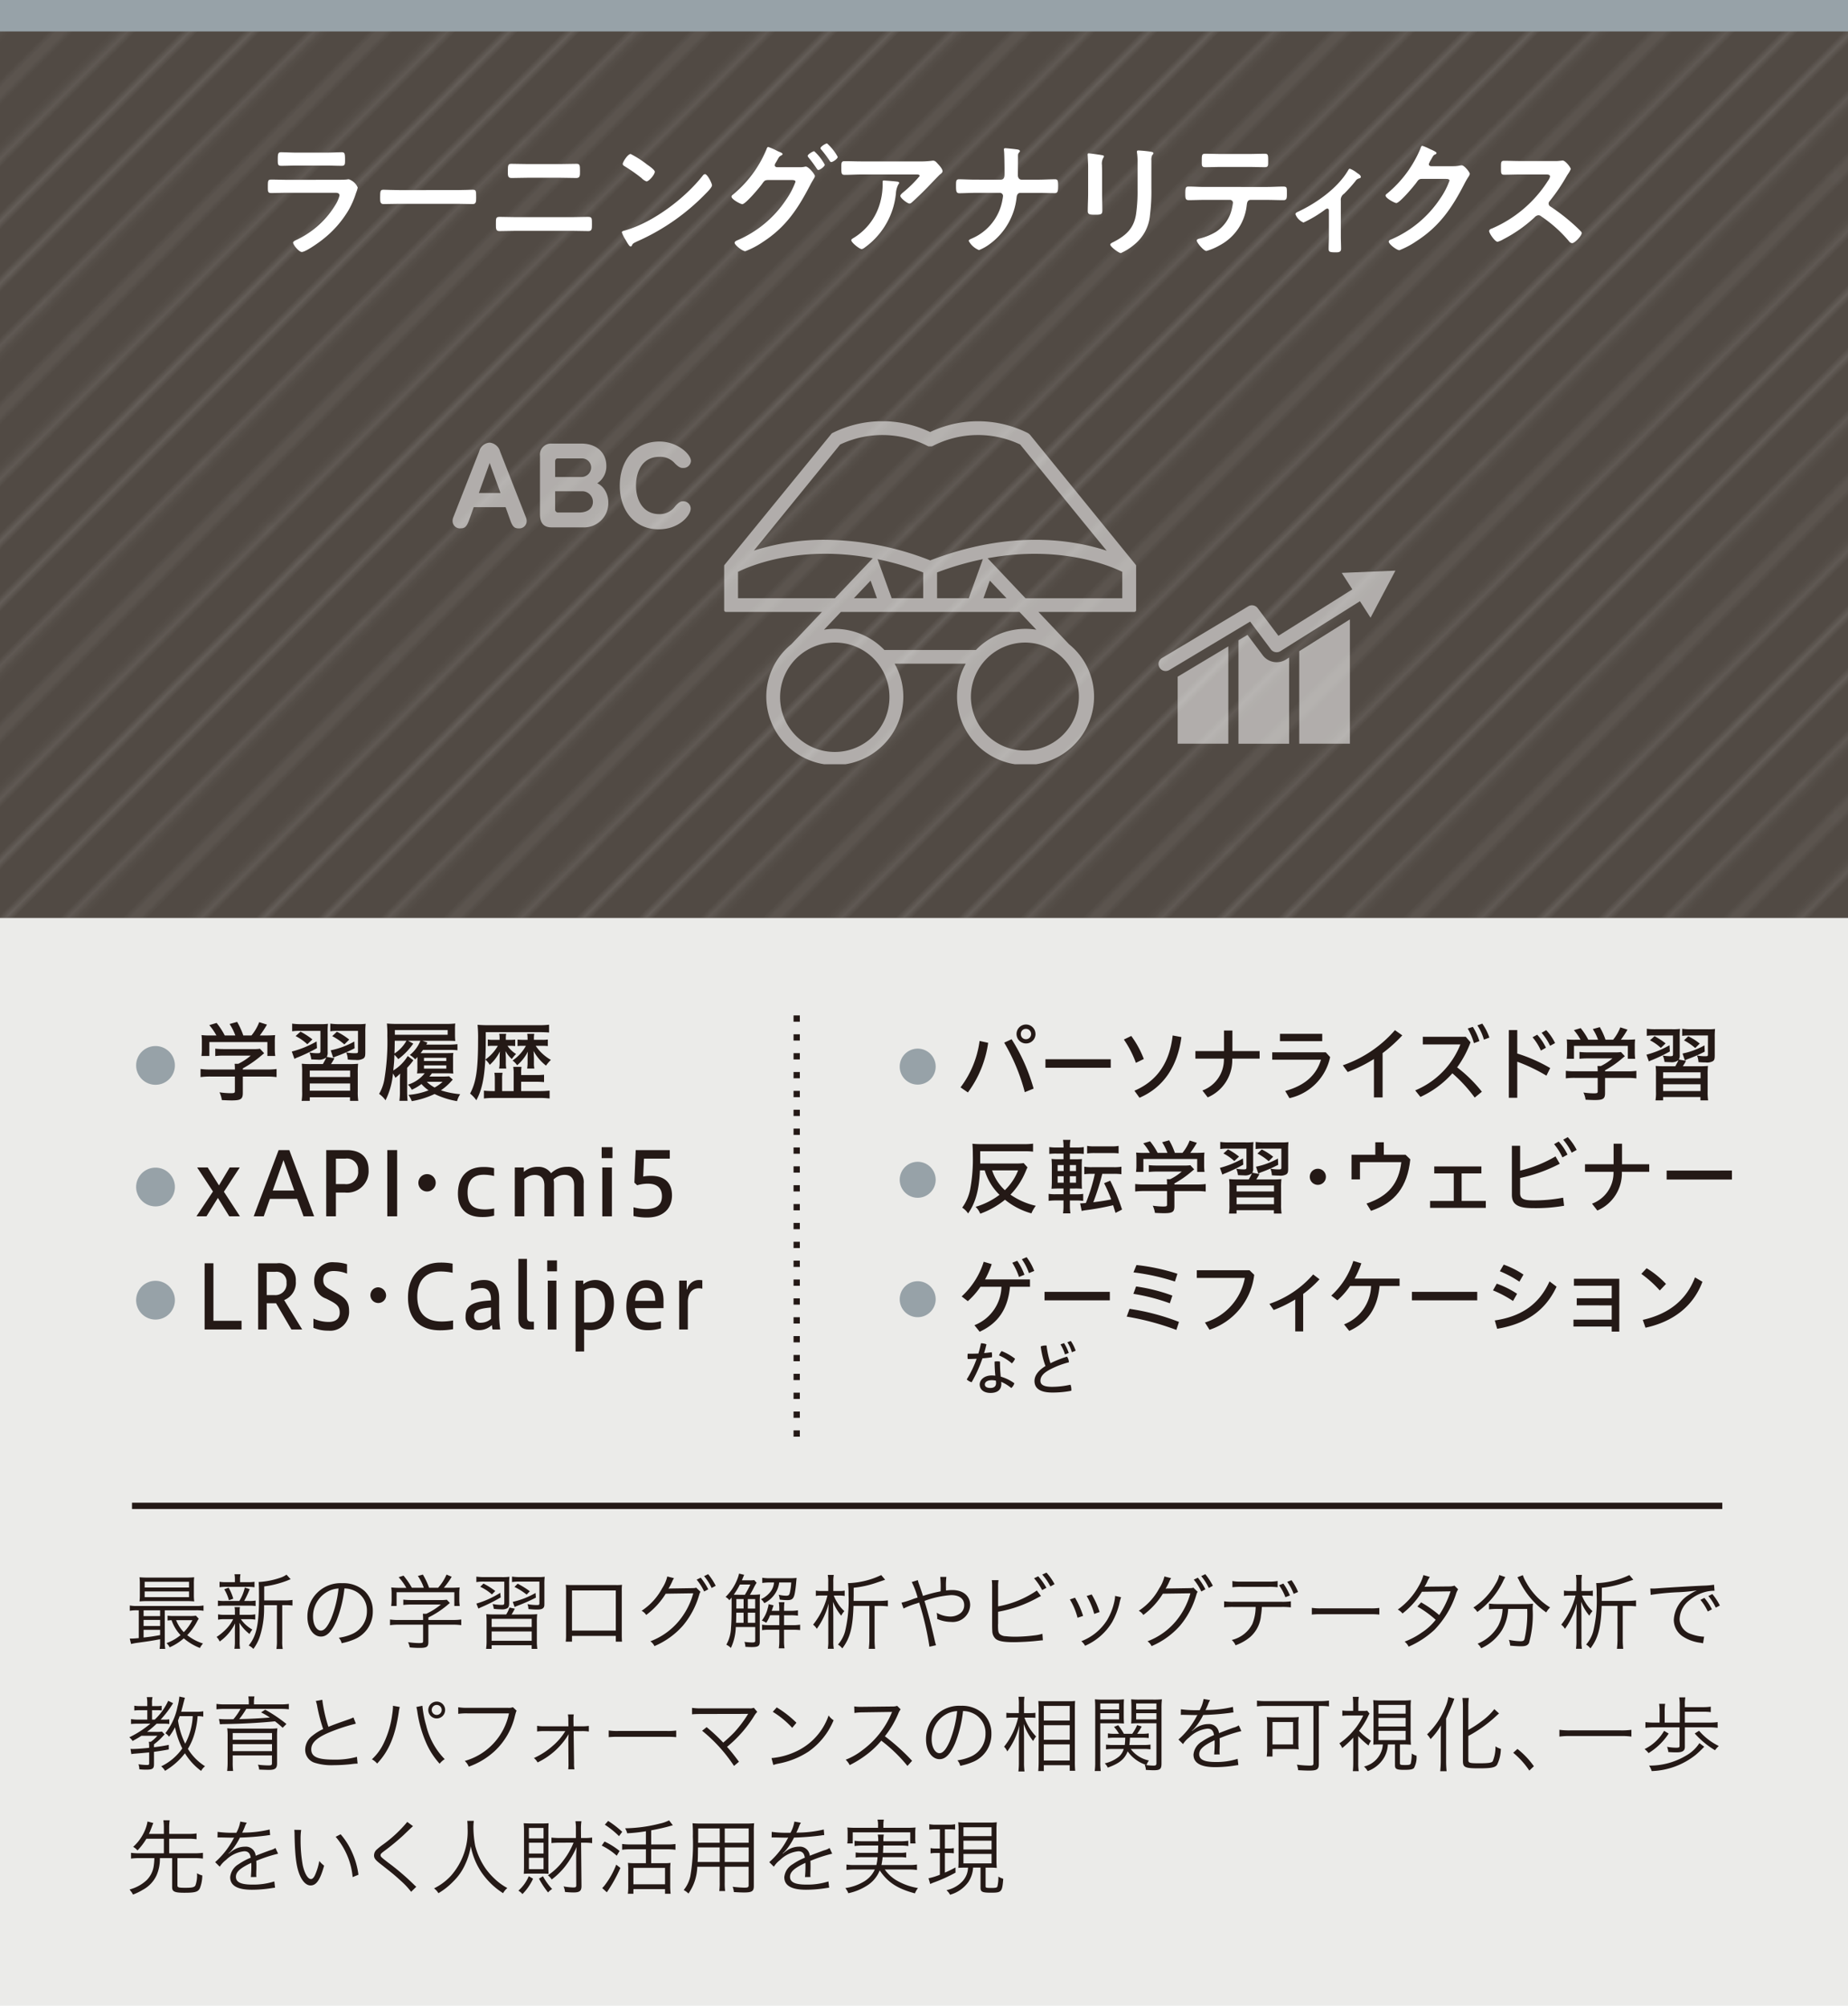 <svg xmlns="http://www.w3.org/2000/svg" xmlns:xlink="http://www.w3.org/1999/xlink" width="294" height="319" viewBox="0 0 294 319"><defs><style>.cls-1,.cls-2,.cls-4,.cls-7{fill:none;}.cls-2{stroke:#fff;stroke-width:0.72px;}.cls-3{fill:#ebebe9;}.cls-4,.cls-7{stroke:#241916;stroke-miterlimit:10;}.cls-5{fill:#241916;}.cls-6{fill:#97a2a8;}.cls-7{stroke-dasharray:1 2;}.cls-8{fill:#514a44;}.cls-9{opacity:0.15;fill:url(#_10_lpi_10_2);}.cls-10{fill:#fff;}.cls-11{opacity:0.55;}.cls-12{clip-path:url(#clip-path);}</style><pattern id="_10_lpi_10_2" data-name="10 lpi 10 % 2" width="72" height="72" patternTransform="translate(228.359 66.324) rotate(-45)" patternUnits="userSpaceOnUse" viewBox="0 0 72 72"><rect class="cls-1" width="72" height="72"/><line class="cls-2" x1="71.75" y1="68.399" x2="144.25" y2="68.399"/><line class="cls-2" x1="71.75" y1="54" x2="144.25" y2="54"/><line class="cls-2" x1="71.75" y1="39.601" x2="144.25" y2="39.601"/><line class="cls-2" x1="71.75" y1="25.2" x2="144.25" y2="25.2"/><line class="cls-2" x1="71.75" y1="10.8" x2="144.25" y2="10.8"/><line class="cls-2" x1="71.75" y1="61.2" x2="144.25" y2="61.2"/><line class="cls-2" x1="71.75" y1="46.8" x2="144.25" y2="46.8"/><line class="cls-2" x1="71.75" y1="32.4" x2="144.25" y2="32.4"/><line class="cls-2" x1="71.75" y1="18" x2="144.25" y2="18"/><line class="cls-2" x1="71.75" y1="3.601" x2="144.25" y2="3.601"/><line class="cls-2" x1="-0.25" y1="68.399" x2="72.25" y2="68.399"/><line class="cls-2" x1="-0.25" y1="54" x2="72.25" y2="54"/><line class="cls-2" x1="-0.25" y1="39.601" x2="72.25" y2="39.601"/><line class="cls-2" x1="-0.25" y1="25.2" x2="72.25" y2="25.2"/><line class="cls-2" x1="-0.25" y1="10.8" x2="72.25" y2="10.8"/><line class="cls-2" x1="-0.25" y1="61.2" x2="72.25" y2="61.2"/><line class="cls-2" x1="-0.25" y1="46.8" x2="72.25" y2="46.8"/><line class="cls-2" x1="-0.25" y1="32.4" x2="72.25" y2="32.4"/><line class="cls-2" x1="-0.25" y1="18" x2="72.25" y2="18"/><line class="cls-2" x1="-0.25" y1="3.601" x2="72.25" y2="3.601"/><line class="cls-2" x1="-72.25" y1="68.399" x2="0.25" y2="68.399"/><line class="cls-2" x1="-72.25" y1="54" x2="0.25" y2="54"/><line class="cls-2" x1="-72.25" y1="39.601" x2="0.25" y2="39.601"/><line class="cls-2" x1="-72.25" y1="25.2" x2="0.25" y2="25.2"/><line class="cls-2" x1="-72.25" y1="10.8" x2="0.25" y2="10.8"/><line class="cls-2" x1="-72.25" y1="61.2" x2="0.25" y2="61.2"/><line class="cls-2" x1="-72.25" y1="46.8" x2="0.25" y2="46.8"/><line class="cls-2" x1="-72.25" y1="32.4" x2="0.25" y2="32.4"/><line class="cls-2" x1="-72.25" y1="18" x2="0.25" y2="18"/><line class="cls-2" x1="-72.25" y1="3.601" x2="0.25" y2="3.601"/></pattern><clipPath id="clip-path"><rect id="SVGID" class="cls-1" x="72" y="67" width="150" height="54.552"/></clipPath></defs><g id="レイヤー_2" data-name="レイヤー 2"><g id="レイヤー_1-2" data-name="レイヤー 1"><rect class="cls-3" width="294" height="319"/><line class="cls-4" x1="274" y1="239.5" x2="21" y2="239.5"/><path class="cls-5" d="M21.82,256.114a6.457,6.457,0,0,0-1.17.078v-.845a5.583,5.583,0,0,0,1.183.078h9.334a5.954,5.954,0,0,0,1.21-.078v.845a6.672,6.672,0,0,0-1.2-.078H26.214v4.928a5.923,5.923,0,0,0,.078,1.208h-.9a7.06,7.06,0,0,0,.078-1.208v-.326c-1.652.3-1.652.3-3.654.573a9.666,9.666,0,0,0-.962.182l-.208-.859h.221c.221,0,.663-.026,1.209-.077v-4.421Zm9.023-2.444A7.4,7.4,0,0,0,30.9,254.7c-.416-.039-.833-.051-1.339-.051H23.6c-.573,0-.937.012-1.405.051a7.81,7.81,0,0,0,.052-1.027V251.9a7.9,7.9,0,0,0-.052-1.04c.442.039.819.052,1.417.052H29.49c.6,0,.962-.013,1.405-.052a7.487,7.487,0,0,0-.052,1.04Zm-8,3.367h2.627v-.923H22.847Zm0,1.573h2.627v-.962H22.847Zm0,1.833c1.105-.116,1.495-.181,2.627-.389v-.832H22.847Zm.169-7.956h7.059v-.91H23.016Zm0,1.534h7.059v-.91H23.016Zm8.606,3.432a3.711,3.711,0,0,0-.233.378,9.209,9.209,0,0,1-1.6,2.235,7.753,7.753,0,0,0,2.51,1.327,3.812,3.812,0,0,0-.494.714,8.975,8.975,0,0,1-2.562-1.534A8.7,8.7,0,0,1,26.994,262a2.156,2.156,0,0,0-.507-.663,7.649,7.649,0,0,0,2.237-1.274,6.58,6.58,0,0,1-1.431-2.378c-.208.012-.363.025-.637.051v-.767a8.1,8.1,0,0,0,1.106.052H30.18a5.763,5.763,0,0,0,.987-.052Zm-3.6.235a5.856,5.856,0,0,0,1.222,1.9,7.658,7.658,0,0,0,1.365-1.9Z"/><path class="cls-5" d="M35.76,257.531a4.747,4.747,0,0,0-1.066.078v-.858a4.8,4.8,0,0,0,1.092.078h1.586v-.689a2.393,2.393,0,0,0-.065-.533h.871a2.392,2.392,0,0,0-.052.533v.689h1.43a5.041,5.041,0,0,0,1.053-.078v.845a5.7,5.7,0,0,0-1.053-.065H38.321a5.5,5.5,0,0,0,1.833,1.652,3.25,3.25,0,0,0-.455.7,6.66,6.66,0,0,1-1.625-1.794c.026.286.039.663.052,1.144v1.886a7.171,7.171,0,0,0,.065,1.117h-.9a7.175,7.175,0,0,0,.078-1.117v-1.847c0-.312.013-.649.039-1.079a7.712,7.712,0,0,1-2.457,2.887,2.631,2.631,0,0,0-.494-.728,8.7,8.7,0,0,0,1.69-1.431,6.131,6.131,0,0,0,.949-1.391Zm2.314-2.9a6.9,6.9,0,0,0,.871-2.132l.78.247a13.779,13.779,0,0,1-.884,1.885h.767a5.7,5.7,0,0,0,1.053-.065v.871a6.063,6.063,0,0,0-1.053-.065H35.747a5.938,5.938,0,0,0-1.079.065v-.871a5.766,5.766,0,0,0,1.079.065Zm1.326-2.99a6,6,0,0,0,1.092-.065v.871a6.62,6.62,0,0,0-1.1-.065H36.059a6.59,6.59,0,0,0-1.131.065v-.871a6.3,6.3,0,0,0,1.144.065h1.3v-.351a4.5,4.5,0,0,0-.065-.91h.949a4.349,4.349,0,0,0-.065.91v.351Zm-2.977,2.873a7.249,7.249,0,0,0-.741-1.742l.689-.26a7.733,7.733,0,0,1,.741,1.755Zm8.905.026a6.587,6.587,0,0,0,1.2-.078v.9a6.758,6.758,0,0,0-1.144-.065H44.9v5.668a6.415,6.415,0,0,0,.079,1.3h-1a8,8,0,0,0,.078-1.3V255.3H42.014v.507a14.28,14.28,0,0,1-.742,4.668,6.774,6.774,0,0,1-.961,1.78,2.754,2.754,0,0,0-.742-.545c1.248-1.535,1.638-3.354,1.638-7.7,0-1.469-.025-2.028-.064-2.405H41.3a12.543,12.543,0,0,0,3.081-.6,4.1,4.1,0,0,0,1.2-.559l.663.728a4.276,4.276,0,0,0-.467.182,15.849,15.849,0,0,1-3.745.962v2.223Z"/><path class="cls-5" d="M53.521,257.792c-.753,1.715-1.52,2.5-2.457,2.5-1.234,0-2.157-1.352-2.157-3.173a5.278,5.278,0,0,1,5.564-5.317,5.033,5.033,0,0,1,3.575,1.287,4.352,4.352,0,0,1,1.262,3.172,4.736,4.736,0,0,1-2.978,4.486,10.063,10.063,0,0,1-1.976.6,2.062,2.062,0,0,0-.455-.87,7.79,7.79,0,0,0,2.171-.612,3.924,3.924,0,0,0,2.3-3.64,3.427,3.427,0,0,0-2.067-3.263,3.741,3.741,0,0,0-1.508-.325A19.456,19.456,0,0,1,53.521,257.792Zm-1.6-4.538a4.493,4.493,0,0,0-2.119,3.874c0,1.248.546,2.21,1.248,2.21.546,0,1.066-.61,1.625-1.885a17.856,17.856,0,0,0,1.183-4.81A4.106,4.106,0,0,0,51.923,253.254Z"/><path class="cls-5" d="M68.15,261.132c0,.806-.247.963-1.456.963-.364,0-1.04-.027-1.5-.078a3.9,3.9,0,0,0-.272-.832,13.731,13.731,0,0,0,1.7.143c.6,0,.688-.039.688-.312V258.4h-3.9a9.9,9.9,0,0,0-1.364.078v-.9a9.708,9.708,0,0,0,1.351.078h3.913v-.221a7.477,7.477,0,0,0-.039-.767h.546a10.868,10.868,0,0,0,2.327-1.469H65.4a11.376,11.376,0,0,0-1.236.066v-.846a11.777,11.777,0,0,0,1.262.065h4.692a5.766,5.766,0,0,0,.963-.051l.493.519c-.169.13-.169.13-.455.377a14.742,14.742,0,0,1-2.964,1.924v.4h3.862a9.532,9.532,0,0,0,1.365-.078v.9A9.872,9.872,0,0,0,72,258.4H68.15Zm-3.509-8.593a8.7,8.7,0,0,0-1.223-1.69l.78-.247a12.317,12.317,0,0,1,1.326,1.924h1.9a7.7,7.7,0,0,0-.949-1.872l.8-.221a11.212,11.212,0,0,1,.989,2.093H69.7a7.732,7.732,0,0,0,1.34-2.093l.818.351a11.958,11.958,0,0,1-1.248,1.742h1.015a14.782,14.782,0,0,0,1.5-.052,8.39,8.39,0,0,0-.053,1.079v.962a7.141,7.141,0,0,0,.066.91h-.859v-2.184H63.094v2.184h-.859a6.81,6.81,0,0,0,.066-.91v-.962a8.39,8.39,0,0,0-.053-1.079,11.652,11.652,0,0,0,1.482.065Z"/><path class="cls-5" d="M77.02,251.551a6.542,6.542,0,0,0-1.235.078v-.871a8.939,8.939,0,0,0,1.326.078H79.8a8.8,8.8,0,0,0,1.248-.052A10.174,10.174,0,0,0,81,252.045v2.9c0,.494-.078.7-.3.845a1.726,1.726,0,0,1-.962.169,9.5,9.5,0,0,1-1.183-.078,3.875,3.875,0,0,0-.182-.767,7.794,7.794,0,0,0,1.4.143c.39,0,.455-.052.455-.377v-3.328Zm2.639,2.509a25.276,25.276,0,0,1-3.094,1.56,4.912,4.912,0,0,0-.455.221l-.325-.793a14.73,14.73,0,0,0,3.8-1.716Zm-1.4-.468A7.554,7.554,0,0,0,76.4,252.37l.52-.507a11.852,11.852,0,0,1,1.872,1.183Zm5.772,3.185c.651,0,1.028-.013,1.43-.051a12.712,12.712,0,0,0-.052,1.442v2.744a8.3,8.3,0,0,0,.078,1.338h-.9v-.584h-6.37v.584h-.884a8.416,8.416,0,0,0,.078-1.338v-2.744a13.47,13.47,0,0,0-.052-1.442c.442.038.78.051,1.417.051H80.53a4.925,4.925,0,0,0,.52-1.1l.858.182c-.234.456-.312.585-.519.923Zm-5.811,2h6.37v-1.3h-6.37Zm0,2.184h6.37v-1.482h-6.37Zm4.472-9.412a6.623,6.623,0,0,0-1.235.078v-.871a9.062,9.062,0,0,0,1.326.078h2.639a8.572,8.572,0,0,0,1.235-.052,10.352,10.352,0,0,0-.051,1.261v2.938c0,.429-.014.481-.079.624-.156.287-.442.39-1.118.39-.338,0-.727-.026-1.339-.078a2.267,2.267,0,0,0-.156-.78,8.978,8.978,0,0,0,1.4.143c.481,0,.5-.012.5-.377v-3.354Zm2.561,2.548a26.752,26.752,0,0,1-2.834,1.261c-.26.1-.364.143-.546.234l-.3-.819a12.92,12.92,0,0,0,3.627-1.417Zm-1.469-.481a10.62,10.62,0,0,0-1.937-1.222l.508-.507a12.588,12.588,0,0,1,1.936,1.2Z"/><path class="cls-5" d="M91,260.184v.922H90a6.725,6.725,0,0,0,.053-.975v-7.059A6.64,6.64,0,0,0,90,252.058a9.4,9.4,0,0,0,1.015.039h6.928a6.772,6.772,0,0,0,1.015-.039,7.051,7.051,0,0,0-.039,1.014v7.033c0,.391.013.728.039,1h-.988v-.922Zm6.968-7.229H91v6.383h6.968Z"/><path class="cls-5" d="M107.229,251.005a2.428,2.428,0,0,0-.287.533,10.364,10.364,0,0,1-.6,1.144,2.069,2.069,0,0,1,.467-.039l3.277-.052c.455-.013.494-.013.663-.091l.7.676c-.117.156-.117.169-.261.637a13.242,13.242,0,0,1-2.547,4.746,12.6,12.6,0,0,1-4.525,3.25,2.045,2.045,0,0,0-.649-.767,10.841,10.841,0,0,0,4.589-3.29,11.784,11.784,0,0,0,2.236-4.342l-4.382.065a12.173,12.173,0,0,1-3.106,3.38,1.915,1.915,0,0,0-.729-.663,9.785,9.785,0,0,0,3.264-3.575,5.827,5.827,0,0,0,.818-1.885Zm4.25-.078a10.4,10.4,0,0,1,1.2,1.846l-.651.351a8.564,8.564,0,0,0-1.2-1.885Zm1.184-.559a10.043,10.043,0,0,1,1.2,1.846l-.649.351a8.313,8.313,0,0,0-1.2-1.885Z"/><path class="cls-5" d="M119.725,253.644a8.285,8.285,0,0,0,1.2-.065,8.844,8.844,0,0,0-.052,1.157v6.345c0,.714-.247.883-1.287.883-.182,0-.273,0-1-.038a2.46,2.46,0,0,0-.156-.794,11,11,0,0,0,1.209.1c.4,0,.507-.051.507-.273v-2.184H117.06a8.445,8.445,0,0,1-.781,3.328,2.589,2.589,0,0,0-.727-.52,5.776,5.776,0,0,0,.741-2.639c.078-.884.1-1.677.1-3.861,0-.364,0-.715-.012-1-.117.156-.169.221-.338.429a2.022,2.022,0,0,0-.611-.52,8.062,8.062,0,0,0,1.885-2.873,5.553,5.553,0,0,0,.26-.845l.818.2c-.051.1-.064.13-.155.351-.13.325-.208.494-.222.52h1.236a4.036,4.036,0,0,0,.728-.039l.39.429a6.581,6.581,0,0,0-.468.819c-.143.312-.429.806-.6,1.092Zm-1.222,0a15.341,15.341,0,0,0,.871-1.625H117.71a12.114,12.114,0,0,1-.976,1.612c.339.013.482.013.937.013Zm-.208,4.46v-1.613h-1.157c-.013,1.014-.013,1.014-.039,1.613Zm-1.145-3.771v.858l-.012.637H118.3v-1.5Zm2.991,0h-1.17v1.5h1.17Zm0,2.158h-1.17V258.1h1.17Zm2.366-4.8a7.121,7.121,0,0,0-1.236.078v-.832a7.9,7.9,0,0,0,1.3.078h2.964a10.2,10.2,0,0,0,1.2-.052c-.026.208-.026.247-.052.494-.052.676-.143,1.43-.234,1.911-.169.9-.428,1.131-1.209,1.131a9.631,9.631,0,0,1-1.2-.091,2.685,2.685,0,0,0-.156-.767,5.939,5.939,0,0,0,1.157.156c.377,0,.507-.078.585-.364a8.888,8.888,0,0,0,.247-1.742h-1.911a4.1,4.1,0,0,1-.559,1.625,4.376,4.376,0,0,1-1.807,1.664,2.139,2.139,0,0,0-.533-.637,3.86,3.86,0,0,0,1.638-1.352,2.831,2.831,0,0,0,.443-1.3Zm0,5.213a5.239,5.239,0,0,1-.611,1.2,2.511,2.511,0,0,0-.7-.352,5.131,5.131,0,0,0,.949-1.989,2.469,2.469,0,0,0,.13-.624l.793.182c-.221.65-.221.65-.3.871h1.21v-.325a6.394,6.394,0,0,0-.079-1.04h.9a8.413,8.413,0,0,0-.065,1.04v.325h.988a6.266,6.266,0,0,0,1.222-.078v.858a7.515,7.515,0,0,0-1.222-.065h-.988v1.573h1.339a8.133,8.133,0,0,0,1.222-.078v.858a9.355,9.355,0,0,0-1.183-.052H124.73V261a7.118,7.118,0,0,0,.079,1.158H123.9a7.485,7.485,0,0,0,.079-1.158v-1.794h-1.626a7.424,7.424,0,0,0-1.118.065V258.4a7,7,0,0,0,1.131.078h1.613v-1.573Z"/><path class="cls-5" d="M131.767,251.564a5.156,5.156,0,0,0-.079-1.079h.962a5.363,5.363,0,0,0-.078,1.092v1.469h.949a4.118,4.118,0,0,0,.859-.065v.858a4.351,4.351,0,0,0-.859-.065h-.871a5.388,5.388,0,0,0,.508,1.027,6,6,0,0,0,1.17,1.443,3.1,3.1,0,0,0-.494.728,7.93,7.93,0,0,1-1.313-2.21c.026.741.051,1.573.051,2.4v3.849a6.377,6.377,0,0,0,.078,1.221H131.7a7.281,7.281,0,0,0,.077-1.209v-3.666c0-.779.014-1.482.053-2.34a11.727,11.727,0,0,1-1.886,4.043,2.255,2.255,0,0,0-.585-.663,12.025,12.025,0,0,0,2.276-4.628H130.6a3.532,3.532,0,0,0-.806.065v-.858a4.017,4.017,0,0,0,.871.065h1.1Zm7.982,3.055a12.159,12.159,0,0,0,1.508-.078v.949a12.456,12.456,0,0,0-1.508-.078h-.611v5.357a12.505,12.505,0,0,0,.078,1.468h-1a12.907,12.907,0,0,0,.091-1.468v-5.357h-2.522c-.117,3.484-.546,5.123-1.781,6.76a2.817,2.817,0,0,0-.69-.61,5.3,5.3,0,0,0,1.119-2.055,20.814,20.814,0,0,0,.559-5.85,14.942,14.942,0,0,0-.078-1.872h.233a13.017,13.017,0,0,0,5.045-1.274l.624.741c-.208.078-.208.078-1.521.52a15.886,15.886,0,0,1-3.484.754v1.118c0,.3-.013.52-.013.975Z"/><path class="cls-5" d="M146.019,251.317a5.225,5.225,0,0,0,.247.793c.259.767.39,1.131.572,1.716a23.055,23.055,0,0,1,2.8-.728,18.018,18.018,0,0,0-.052-2.3h.975a12.266,12.266,0,0,0-.065,1.755c0,.013,0,.26.013.416a6.547,6.547,0,0,1,.975-.078c1.742,0,2.86.936,2.86,2.392a2.779,2.779,0,0,1-3.055,2.678,5.505,5.505,0,0,1-2.2-.481,1.869,1.869,0,0,0,.013-.234,5.684,5.684,0,0,0-.079-.741,4.416,4.416,0,0,0,2.185.6,2.634,2.634,0,0,0,1.56-.508,1.576,1.576,0,0,0,.625-1.325c0-.989-.768-1.574-2.08-1.574a15.326,15.326,0,0,0-4.239.923c.663,2.21,1.131,4.044,1.677,6.487a4.187,4.187,0,0,0,.169.56l-1.053.233a46.23,46.23,0,0,0-1.638-7.02,5.766,5.766,0,0,1-.7.234,12.417,12.417,0,0,0-1.78.715l-.338-.923a14.233,14.233,0,0,0,1.91-.611c.326-.117.455-.143.663-.208a13.008,13.008,0,0,0-.935-2.47Z"/><path class="cls-5" d="M158.789,255.49a15.829,15.829,0,0,0,6.162-2.522l.663.884c-.208.091-.234.1-.559.273a20.1,20.1,0,0,1-6.266,2.223v1.9a.256.256,0,0,1-.014.077v.143c0,.91.053,1.209.274,1.43a1.555,1.555,0,0,0,.988.338,13.309,13.309,0,0,0,1.533.078,25.719,25.719,0,0,0,2.978-.208,6.278,6.278,0,0,0,1.287-.259l.078,1.04c-.247.012-.247.012-1.223.116-.832.092-2.547.183-3.444.183-1.534,0-2.392-.157-2.848-.534a1.73,1.73,0,0,1-.533-1.248c-.012-.208-.025-.467-.025-1.013V252.4a7.762,7.762,0,0,0-.053-1.079h1.067a6.009,6.009,0,0,0-.065,1.092Zm6.383-4.784a10.125,10.125,0,0,1,1.3,1.833l-.676.364a9.494,9.494,0,0,0-1.287-1.885Zm1.313-.585a9.009,9.009,0,0,1,1.286,1.833l-.662.364a8.711,8.711,0,0,0-1.3-1.885Z"/><path class="cls-5" d="M171.025,254.112A14.151,14.151,0,0,1,172.312,257l-.883.3a10.726,10.726,0,0,0-1.223-2.912Zm7.332-.078a7.6,7.6,0,0,0-.285,1.053A11.765,11.765,0,0,1,176.928,258a9.428,9.428,0,0,1-4.3,3.756,2.663,2.663,0,0,0-.6-.728,8.34,8.34,0,0,0,4.121-3.393,9.781,9.781,0,0,0,1.106-2.795,5.464,5.464,0,0,0,.143-.884v-.13Zm-4.679-.442a13.028,13.028,0,0,1,1.26,2.795l-.857.3a11.433,11.433,0,0,0-1.2-2.848Z"/><path class="cls-5" d="M186.318,251.005a2.483,2.483,0,0,0-.286.533,10.364,10.364,0,0,1-.6,1.144,2.063,2.063,0,0,1,.467-.039l3.277-.052c.455-.013.494-.013.663-.091l.7.676c-.117.156-.117.169-.261.637a13.229,13.229,0,0,1-2.548,4.746,12.6,12.6,0,0,1-4.524,3.25,2.055,2.055,0,0,0-.649-.767,10.837,10.837,0,0,0,4.588-3.29,11.786,11.786,0,0,0,2.237-4.342l-4.382.065a12.162,12.162,0,0,1-3.107,3.38,1.9,1.9,0,0,0-.728-.663,9.785,9.785,0,0,0,3.264-3.575,5.827,5.827,0,0,0,.818-1.885Zm4.251-.078a10.4,10.4,0,0,1,1.2,1.846l-.651.351a8.564,8.564,0,0,0-1.2-1.885Zm1.184-.559a10.043,10.043,0,0,1,1.2,1.846l-.649.351a8.348,8.348,0,0,0-1.2-1.885Z"/><path class="cls-5" d="M200.752,255.581a11.921,11.921,0,0,1-.144,1.378,5.113,5.113,0,0,1-1.754,3.433,7.651,7.651,0,0,1-2.289,1.287,2.282,2.282,0,0,0-.61-.846,4.926,4.926,0,0,0,3.289-2.561,7.436,7.436,0,0,0,.52-2.691H196.24a11.849,11.849,0,0,0-1.494.065v-.962a9.359,9.359,0,0,0,1.508.078h7.605a9.366,9.366,0,0,0,1.508-.078v.962a11.867,11.867,0,0,0-1.495-.065Zm-4.693-4.121a7.179,7.179,0,0,0,1.5.091h4.2a7.715,7.715,0,0,0,1.5-.091v.988a10.465,10.465,0,0,0-1.482-.065h-4.225a10.447,10.447,0,0,0-1.482.065Zm8.112.4a9.2,9.2,0,0,1,1.04,1.885l-.715.286a8.009,8.009,0,0,0-1.014-1.9Zm1.3-.533a8.812,8.812,0,0,1,1.04,1.872l-.7.3a7.885,7.885,0,0,0-1.027-1.911Z"/><path class="cls-5" d="M208.7,255.724a9.21,9.21,0,0,0,1.613.078h7.552a10.261,10.261,0,0,0,1.574-.065v1.054a14.526,14.526,0,0,0-1.586-.053h-7.54a13.9,13.9,0,0,0-1.613.053Z"/><path class="cls-5" d="M227.475,250.81a4.3,4.3,0,0,0-.455.858,6.971,6.971,0,0,1-.4.715c.182-.026.182-.026,4.017-.065a2.252,2.252,0,0,0,.754-.13l.585.585a2.917,2.917,0,0,0-.377.858,14.805,14.805,0,0,1-3.393,5.591A14.512,14.512,0,0,1,224.1,261.9a2.316,2.316,0,0,0-.637-.805,11.675,11.675,0,0,0,2.69-1.418,9.082,9.082,0,0,0,2.249-2.053,16.286,16.286,0,0,0-2.912-2.107l.6-.662a18.543,18.543,0,0,1,2.873,2.014,15.528,15.528,0,0,0,1.807-3.77l-4.55.065a12.916,12.916,0,0,1-3.095,3.458,2.385,2.385,0,0,0-.754-.624,11.3,11.3,0,0,0,3.316-3.705,7.052,7.052,0,0,0,.766-1.781Z"/><path class="cls-5" d="M239.49,250.836a3.547,3.547,0,0,0-.364.663,12.915,12.915,0,0,1-4.095,4.876,2.861,2.861,0,0,0-.636-.7,10.718,10.718,0,0,0,3.561-3.809,4.21,4.21,0,0,0,.56-1.365Zm-1.261,5.058a10.452,10.452,0,0,0-1.338.077v-.923a9.962,9.962,0,0,0,1.351.078h4.278a10.03,10.03,0,0,0,1.365-.064,5.8,5.8,0,0,0-.053.922,16.49,16.49,0,0,1-.585,5.33c-.221.391-.532.52-1.286.52-.43,0-.885-.025-1.7-.1a3.6,3.6,0,0,0-.208-.922,9.992,9.992,0,0,0,1.833.22c.416,0,.558-.077.649-.324a18.447,18.447,0,0,0,.43-4.81h-3.029a7.4,7.4,0,0,1-1.015,3.418,7.619,7.619,0,0,1-3.275,2.834,2.752,2.752,0,0,0-.573-.728,6.626,6.626,0,0,0,3.277-2.847,6.323,6.323,0,0,0,.7-2.677Zm4.043-5.37a5.276,5.276,0,0,0,.5,1.092,10.834,10.834,0,0,0,3.835,4.043,3.228,3.228,0,0,0-.612.793,13.178,13.178,0,0,1-4.381-5.226c-.064-.117-.142-.26-.208-.364Z"/><path class="cls-5" d="M250.791,251.564a5.232,5.232,0,0,0-.078-1.079h.962a5.3,5.3,0,0,0-.077,1.092v1.469h.948a4.108,4.108,0,0,0,.858-.065v.858a4.346,4.346,0,0,0-.858-.065h-.871a5.33,5.33,0,0,0,.508,1.027,5.974,5.974,0,0,0,1.17,1.443,3.1,3.1,0,0,0-.5.728,7.954,7.954,0,0,1-1.313-2.21c.026.741.053,1.573.053,2.4v3.849a6.309,6.309,0,0,0,.077,1.221h-.948a7.392,7.392,0,0,0,.077-1.209v-3.666c0-.779.013-1.482.052-2.34a11.728,11.728,0,0,1-1.885,4.043,2.269,2.269,0,0,0-.585-.663,12.038,12.038,0,0,0,2.275-4.628h-1.04a3.532,3.532,0,0,0-.806.065v-.858a4.033,4.033,0,0,0,.872.065h1.1Zm7.982,3.055a12.147,12.147,0,0,0,1.508-.078v.949a12.456,12.456,0,0,0-1.508-.078h-.611v5.357a12.505,12.505,0,0,0,.078,1.468h-1a12.907,12.907,0,0,0,.091-1.468v-5.357h-2.521c-.118,3.484-.546,5.123-1.782,6.76a2.812,2.812,0,0,0-.689-.61,5.305,5.305,0,0,0,1.118-2.055,20.767,20.767,0,0,0,.56-5.85,15.144,15.144,0,0,0-.078-1.872h.233a13.017,13.017,0,0,0,5.045-1.274l.624.741c-.208.078-.208.078-1.522.52a15.86,15.86,0,0,1-3.484.754v1.118c0,.3-.013.52-.013.975Z"/><path class="cls-5" d="M262.547,252.643c.247.013.377.013.468.013.182,0,.339-.013.741-.039,1.547-.117,5.707-.364,7.385-.429a12.465,12.465,0,0,0,1.547-.143l.078.962a5.447,5.447,0,0,0-1.456.182,6.391,6.391,0,0,0-2.5,1.3,3.973,3.973,0,0,0-1.6,3,2.548,2.548,0,0,0,1.82,2.4,6.663,6.663,0,0,0,1.95.416h.13l-.169,1.054c-.142-.027-.195-.039-.4-.078a6.589,6.589,0,0,1-2.808-1,3.152,3.152,0,0,1-1.443-2.653,4.945,4.945,0,0,1,2.432-3.991,8.445,8.445,0,0,1,1.234-.689,25.2,25.2,0,0,1-2.859.286,38.186,38.186,0,0,0-4.486.429Zm8.606,1.5a9.241,9.241,0,0,1,1.2,1.82l-.663.338a8.05,8.05,0,0,0-1.17-1.846Zm1.261-.611a9.2,9.2,0,0,1,1.2,1.82l-.65.339a8.387,8.387,0,0,0-1.183-1.847Z"/><path class="cls-5" d="M21.977,274.146c-.482,0-.885.025-1.132.051v-.78a6.431,6.431,0,0,0,1.144.078h1.443V272H22.418a6.817,6.817,0,0,0-1.053.052v-.767a5.2,5.2,0,0,0,1.066.065h1v-.481a4.895,4.895,0,0,0-.078-.949h.91a3.678,3.678,0,0,0-.077.962v.468h.688a4.41,4.41,0,0,0,.846-.052v.741a7.123,7.123,0,0,0-.807-.039h-.727v1.5h.428a9.6,9.6,0,0,0,2.145-2.99l.78.377a16.208,16.208,0,0,1-1.989,2.613h.508a4.634,4.634,0,0,0,.871-.052v.754a5.3,5.3,0,0,0-.871-.051H24.914a17.065,17.065,0,0,1-1.52,1.3h1.429a4.654,4.654,0,0,0,.936-.051l.429.454-.051.052c-.078.079-.078.079-.247.26a9.608,9.608,0,0,1-1.392,1.261v.469c.937-.118,1.3-.17,2.354-.378v.728c-1.08.2-1.5.26-2.354.377v1.964c0,.714-.234.871-1.235.871-.312,0-.689-.014-1.092-.053a2.833,2.833,0,0,0-.143-.805,9.508,9.508,0,0,0,1.378.116c.26,0,.325-.051.325-.272v-1.73c-.7.065-.91.091-2.2.195a4.643,4.643,0,0,0-.637.078l-.13-.832c.143.014.286.014.416.014.455,0,1.626-.079,2.548-.183V277.9a4.113,4.113,0,0,0-.052-.871h.312a5.428,5.428,0,0,0,1.053-.962H22.509c-.52.338-.793.494-1.417.832a2.268,2.268,0,0,0-.52-.585,15.7,15.7,0,0,0,3.354-2.17Zm10.361-1.119a4.97,4.97,0,0,0-.9-.078,12.918,12.918,0,0,1-.455,2.653,9.989,9.989,0,0,1-1.091,2.547,8.534,8.534,0,0,0,2.729,2.769,2.321,2.321,0,0,0-.624.742,9.781,9.781,0,0,1-2.573-2.808,11.042,11.042,0,0,1-3.173,2.794,2.364,2.364,0,0,0-.61-.714A8.682,8.682,0,0,0,29,278.084a13.407,13.407,0,0,1-1.157-3.367,10.25,10.25,0,0,1-.948,1.5,2.239,2.239,0,0,0-.585-.559,9.88,9.88,0,0,0,1.923-4.186,8.9,8.9,0,0,0,.3-1.638l.884.195c-.052.169-.052.169-.156.559-.116.468-.324,1.274-.442,1.664H31.1a6.153,6.153,0,0,0,1.235-.078Zm-3.758-.078c-.117.338-.142.4-.26.7a12.351,12.351,0,0,0,1.145,3.68,10.375,10.375,0,0,0,1.2-4.382Z"/><path class="cls-5" d="M39.582,270.765a5.185,5.185,0,0,0-.078-.949h.975a5.086,5.086,0,0,0-.078.949v.312h4.212A9.013,9.013,0,0,0,45.952,271v.858a10.358,10.358,0,0,0-1.3-.065H39.179a14.252,14.252,0,0,1-1.118,1.625c1.755-.039,3.016-.1,4.875-.247a11.552,11.552,0,0,0-1.4-.819l.65-.429a22.208,22.208,0,0,1,3.38,2.275l-.6.6a13.5,13.5,0,0,0-1.222-1.027q-3.646.371-8.164.442a4.142,4.142,0,0,0-.585.039l-.156-.858a14.249,14.249,0,0,0,1.456.052c.26,0,.4,0,.845-.013a9.762,9.762,0,0,0,1.131-1.638H35.747a13.028,13.028,0,0,0-1.313.065V271a9.007,9.007,0,0,0,1.338.078h3.81ZM37.021,279.2v1.04a10.4,10.4,0,0,0,.065,1.429h-.949a12.485,12.485,0,0,0,.078-1.482v-4.056a8.559,8.559,0,0,0-.066-1.248,13.828,13.828,0,0,0,1.509.052h5.071a11.652,11.652,0,0,0,1.4-.052,11.9,11.9,0,0,0-.052,1.365v4.226c0,.779-.312,1.026-1.3,1.026-.091,0-.611-.012-1.547-.051a2.379,2.379,0,0,0-.2-.781,13.8,13.8,0,0,0,1.664.118c.494,0,.572-.053.572-.377V279.2Zm6.253-3.563H37.021v1.067h6.253ZM37.021,277.4v1.118h6.253V277.4Z"/><path class="cls-5" d="M51.273,270.349a22.611,22.611,0,0,0,.975,4.3c.767-.312,1.131-.455,3.147-1.157a7.1,7.1,0,0,0,.832-.338l.389.989a29.733,29.733,0,0,0-3.913,1.26c-2.223.885-3.185,1.742-3.185,2.822,0,1.183,1,1.637,3.549,1.637a12.9,12.9,0,0,0,3.718-.442l.105,1.079a6.672,6.672,0,0,0-.963.079,26.329,26.329,0,0,1-2.873.169,8.839,8.839,0,0,1-2.886-.352,2.158,2.158,0,0,1-1.612-2.131,2.814,2.814,0,0,1,1.157-2.211,8.1,8.1,0,0,1,1.7-1.053,26.442,26.442,0,0,1-.949-3.64,4.349,4.349,0,0,0-.221-.819Z"/><path class="cls-5" d="M63.6,271.493a5.073,5.073,0,0,0-.17.884c-.546,3.706-1.573,6.149-3.432,8.112a2.862,2.862,0,0,0-.832-.676,8.333,8.333,0,0,0,1.885-2.574,15.055,15.055,0,0,0,1.34-4.511,10.477,10.477,0,0,0,.129-1.222,1.436,1.436,0,0,0-.013-.208Zm3.6-.195a16.438,16.438,0,0,0,.6,3.12,11.365,11.365,0,0,0,2.95,5.37,3.046,3.046,0,0,0-.806.728,12.12,12.12,0,0,1-2.171-3.381,19.115,19.115,0,0,1-1.365-4.784,5.894,5.894,0,0,0-.169-.858Zm3.614.663a1.339,1.339,0,1,1-1.338-1.326A1.336,1.336,0,0,1,70.816,271.961Zm-2.131,0a.793.793,0,0,0,1.586,0,.793.793,0,0,0-1.586,0Z"/><path class="cls-5" d="M82.194,272.091c-.09.143-.09.143-.272.806a11.088,11.088,0,0,1-3.264,5.643,11.937,11.937,0,0,1-4.082,2.443,2.477,2.477,0,0,0-.637-.91,9.922,9.922,0,0,0,7.034-7.566H74.355a9.04,9.04,0,0,0-1.456.078v-1.053a7.813,7.813,0,0,0,1.469.091h6.4a1.752,1.752,0,0,0,.832-.1Z"/><path class="cls-5" d="M86.618,275.328a6.7,6.7,0,0,0-1.17.066v-.911a5.228,5.228,0,0,0,1.157.079h3.822l-.013-.911a4.9,4.9,0,0,0-.064-.975h.935a3.92,3.92,0,0,0-.052.715v.208l.013.963h1.261a6.633,6.633,0,0,0,1.171-.066v.9a6.994,6.994,0,0,0-1.171-.066H91.259l.065,5.058a4.539,4.539,0,0,0,.066,1.013H90.4a7,7,0,0,0,.039-.961v-.052l-.026-3.875c0-.026.026-.351.052-.728a.834.834,0,0,1-.065.143,11.512,11.512,0,0,1-4.875,4.382,2.3,2.3,0,0,0-.585-.7,11.69,11.69,0,0,0,2.977-1.923,9.651,9.651,0,0,0,2.016-2.354Z"/><path class="cls-5" d="M96.84,275.224a9.2,9.2,0,0,0,1.612.078h7.554a10.229,10.229,0,0,0,1.572-.065v1.054a14.526,14.526,0,0,0-1.586-.053h-7.54a13.875,13.875,0,0,0-1.612.053Z"/><path class="cls-5" d="M112.418,274.7a28.091,28.091,0,0,1,2.639,2.457,22.672,22.672,0,0,0,1.729-1.6,18.977,18.977,0,0,0,2.145-2.821c.039-.065.051-.078.1-.156-.182.013-.182.013-7.424.026-.7,0-1.065.013-1.507.052v-1.027a9.449,9.449,0,0,0,1.521.078H119.2a1.587,1.587,0,0,0,.728-.091l.546.65a3.667,3.667,0,0,0-.52.689,19.879,19.879,0,0,1-4.29,4.875c.494.534,1.027,1.209,1.9,2.367l-.793.663a24.535,24.535,0,0,0-5.069-5.591Z"/><path class="cls-5" d="M122.743,279.619a11.319,11.319,0,0,0,3.783-1,9.82,9.82,0,0,0,5.3-5.785,2.618,2.618,0,0,0,.794.767,11.4,11.4,0,0,1-3.966,4.966,13.091,13.091,0,0,1-4.848,1.937,7,7,0,0,0-.781.208Zm.832-8.061A16.9,16.9,0,0,1,126.708,274l-.676.806a14.331,14.331,0,0,0-3.094-2.548Z"/><path class="cls-5" d="M144.367,280.867a24.142,24.142,0,0,0-4.16-4.017,14.1,14.1,0,0,1-2.483,2.326,16.71,16.71,0,0,1-2.548,1.56,2.937,2.937,0,0,0-.637-.858,10.4,10.4,0,0,0,2.639-1.5,14.074,14.074,0,0,0,4.64-5.863c.027-.078.039-.091.066-.156a.275.275,0,0,0,.039-.091,2.208,2.208,0,0,1-.312.013l-4.342.065a8.747,8.747,0,0,0-1.339.1L135.9,271.4a6.122,6.122,0,0,0,1.028.065h.338l4.641-.052a2.424,2.424,0,0,0,.832-.1l.546.559a2.4,2.4,0,0,0-.364.637,15.72,15.72,0,0,1-2.145,3.64,32.46,32.46,0,0,1,4.329,3.9Z"/><path class="cls-5" d="M151.936,277.292c-.754,1.715-1.521,2.5-2.457,2.5-1.235,0-2.158-1.352-2.158-3.173a5.279,5.279,0,0,1,5.564-5.317,5.033,5.033,0,0,1,3.575,1.287,4.352,4.352,0,0,1,1.262,3.172,4.736,4.736,0,0,1-2.978,4.486,10.063,10.063,0,0,1-1.976.6,2.051,2.051,0,0,0-.455-.87,7.79,7.79,0,0,0,2.171-.612,3.924,3.924,0,0,0,2.3-3.64,3.427,3.427,0,0,0-2.067-3.263,3.741,3.741,0,0,0-1.508-.325A19.5,19.5,0,0,1,151.936,277.292Zm-1.6-4.538a4.493,4.493,0,0,0-2.119,3.874c0,1.248.546,2.21,1.248,2.21.546,0,1.066-.61,1.625-1.885a17.856,17.856,0,0,0,1.183-4.81A4.106,4.106,0,0,0,150.337,272.754Z"/><path class="cls-5" d="M162.978,273.183a8.3,8.3,0,0,0,1.858,3,2.994,2.994,0,0,0-.468.728,9.378,9.378,0,0,1-1.508-2.731c.039,1.2.052,1.677.052,2.107v3.952a10.532,10.532,0,0,0,.078,1.507h-.974a11.065,11.065,0,0,0,.078-1.507v-3.68c0-.545.012-.832.077-2.119a11.615,11.615,0,0,1-1.924,4.121,2.386,2.386,0,0,0-.507-.753,11.586,11.586,0,0,0,2.237-4.629h-.937a6.079,6.079,0,0,0-.936.052v-.819a5.757,5.757,0,0,0,.936.052h1.054V271.22a7.739,7.739,0,0,0-.066-1.352h.95a8.546,8.546,0,0,0-.066,1.339v1.261h.949a5.221,5.221,0,0,0,.859-.052v.806c-.286-.026-.546-.039-.846-.039Zm2.2,8.5c.038-.442.064-.911.064-1.586v-8.152c0-.455-.012-.767-.051-1.4a9.829,9.829,0,0,0,1.013.026h3.849a6.09,6.09,0,0,0,.987-.039c-.025.286-.038.585-.038,1.3v8.255a14.985,14.985,0,0,0,.052,1.548h-.871v-.884h-4.121v.936Zm.884-8.035h4.121v-2.327h-4.121Zm0,3.056h4.121v-2.315h-4.121Zm0,3.3h4.121v-2.561h-4.121Z"/><path class="cls-5" d="M175.045,280.216a9.121,9.121,0,0,0,.078,1.456h-.962a9.717,9.717,0,0,0,.078-1.456V271.7c0-.637-.013-1.014-.052-1.43a11.92,11.92,0,0,0,1.352.052h1.95a11.406,11.406,0,0,0,1.326-.052c-.026.364-.039.754-.039,1.235v1.417c0,.507.013.871.039,1.2-.364-.026-.767-.039-1.313-.039h-2.457Zm0-8.333h2.99v-.949h-2.99Zm0,1.586h2.99v-.988h-2.99Zm4.85,4.706A4.815,4.815,0,0,0,182.78,280a2.977,2.977,0,0,0-.389.728,7.811,7.811,0,0,0,1.13.09c.351,0,.456-.078.456-.376V274.08h-2.692c-.558,0-.974.013-1.326.039.026-.338.039-.728.039-1.2v-1.417c0-.455-.013-.845-.039-1.235a11.406,11.406,0,0,0,1.326.052h2.2a12.053,12.053,0,0,0,1.366-.052,12.073,12.073,0,0,0-.066,1.43v8.776c0,.883-.22,1.079-1.261,1.079-.364,0-.792-.027-1.222-.053a2.439,2.439,0,0,0-.195-.818c.143.025.156.025.287.039a5.7,5.7,0,0,1-2.991-2.172c-.494,1.248-1.3,1.911-3.172,2.588a1.948,1.948,0,0,0-.481-.677,5.478,5.478,0,0,0,2.3-1.105,2.585,2.585,0,0,0,.728-1.183h-1.638a7.473,7.473,0,0,0-1.183.065v-.766a6.751,6.751,0,0,0,1.157.065h1.82a8.208,8.208,0,0,0,.078-1.158h-1.651a8.311,8.311,0,0,0-1.105.053v-.742a6.082,6.082,0,0,0,1.105.065h.663a6.533,6.533,0,0,0-.793-1.092l.663-.273a9.938,9.938,0,0,1,.91,1.365h1.326a6.657,6.657,0,0,0,.78-1.378l.728.221a10.271,10.271,0,0,1-.728,1.157h.741a6.259,6.259,0,0,0,1.1-.065v.742a8.439,8.439,0,0,0-1.1-.053h-1.885a7.909,7.909,0,0,1-.1,1.158h2.21a6.934,6.934,0,0,0,1.157-.065v.766a7.006,7.006,0,0,0-1.17-.065Zm.857-6.292h3.225v-.949h-3.225Zm0,1.586h3.225v-.988h-3.225Z"/><path class="cls-5" d="M190.856,272a5.492,5.492,0,0,0,.624-1.781l1.041.182a2.761,2.761,0,0,0-.338.7c-.169.416-.338.767-.4.884a2.213,2.213,0,0,1,.273-.013,18.3,18.3,0,0,0,4.095-.494l.079.884a4.045,4.045,0,0,0-.521.065,41.975,41.975,0,0,1-4.29.338,9.634,9.634,0,0,1-1.17,1.846c-.13.157-.391.455-.442.494a1.942,1.942,0,0,0-.169.13.013.013,0,0,1-.013.013v.013a.113.113,0,0,0,.025.039c.469-.364.469-.364.6-.455a3.46,3.46,0,0,1,1.963-.637,1.578,1.578,0,0,1,1.716,1.443c.949-.377,1.69-.65,2.263-.858a2.836,2.836,0,0,0,.883-.377l.416.91a21.616,21.616,0,0,0-3.471,1.144c.026.339.026.468.026.794,0,.169,0,.454-.013.714-.013.287-.013.468-.013.585a2.814,2.814,0,0,0,.026.468l-.884.013a18.7,18.7,0,0,0,.078-1.872,3.416,3.416,0,0,0-.013-.39c-1.768.832-2.444,1.444-2.444,2.223,0,.858.806,1.236,2.639,1.236a10.861,10.861,0,0,0,3.471-.508l.117,1c-.194.014-.26.027-.52.066a20.168,20.168,0,0,1-3.159.26c-2.327,0-3.458-.664-3.458-2a2.688,2.688,0,0,1,1.326-2.055,10.092,10.092,0,0,1,1.937-1.04c-.1-.715-.416-1.027-1.028-1.027a4.884,4.884,0,0,0-2.9,1.378,4.286,4.286,0,0,0-1,1.08l-.728-.729a12.922,12.922,0,0,0,2.912-3.718l.117-.195a1.44,1.44,0,0,1-.247.026c-.208,0-1.43-.026-1.911-.039h-.208a2.3,2.3,0,0,0-.286.013l.013-.9a18.183,18.183,0,0,0,2.781.143Z"/><path class="cls-5" d="M201.338,271.324a10.594,10.594,0,0,0-1.365.078v-.923a9.908,9.908,0,0,0,1.365.078h8.71a10.4,10.4,0,0,0,1.378-.078v.923a10.393,10.393,0,0,0-1.352-.078h-.26v9.243c0,.846-.3,1.04-1.56,1.04-.442,0-1.027-.025-1.73-.065a3.046,3.046,0,0,0-.208-.883,16.007,16.007,0,0,0,2.055.155c.481,0,.585-.064.585-.363v-9.127Zm5.225,5.942a6.436,6.436,0,0,0,.053.962c-.261-.027-.716-.04-1.093-.04h-3.081v1.184h-.922a7.138,7.138,0,0,0,.078-1.04v-4.109a6.654,6.654,0,0,0-.066-1.131,9.925,9.925,0,0,0,1.21.052h2.665a10.284,10.284,0,0,0,1.222-.052,6.08,6.08,0,0,0-.066,1.092Zm-4.121.181h3.277v-3.562h-3.277Z"/><path class="cls-5" d="M216.083,280.333a8.151,8.151,0,0,0,.078,1.366h-.935c.039-.4.064-.845.064-1.366v-3.965a15.509,15.509,0,0,1-1.755,1.652,3.167,3.167,0,0,0-.455-.742,10.628,10.628,0,0,0,2.146-1.911,10.314,10.314,0,0,0,1.65-2.522h-2.327a8.922,8.922,0,0,0-1,.052v-.845a8.035,8.035,0,0,0,.975.052h.754V270.9a8.889,8.889,0,0,0-.065-1.027h.963a5.471,5.471,0,0,0-.078,1.04v1.2h.793a2.894,2.894,0,0,0,.61-.039l.377.468a4.134,4.134,0,0,0-.246.468,12.572,12.572,0,0,1-1.418,2.275,10.622,10.622,0,0,0,1.9,1.586,3.168,3.168,0,0,0-.389.754,13.878,13.878,0,0,1-1.639-1.5Zm3.653-2.886c-.558,0-.974.013-1.26.039.026-.312.039-.767.039-1.313v-4.446a11.993,11.993,0,0,0-.052-1.326,9.607,9.607,0,0,0,1.273.052h3.485a9.417,9.417,0,0,0,1.248-.052,11.406,11.406,0,0,0-.052,1.326v4.446a12.176,12.176,0,0,0,.052,1.327,11.34,11.34,0,0,0-1.261-.053h-.494v3.016c0,.222.142.261.832.261.663,0,.832-.053.9-.273a7.018,7.018,0,0,0,.144-1.56,2.574,2.574,0,0,0,.767.35,3.65,3.65,0,0,1-.4,1.95c-.207.222-.61.3-1.547.3-1.234,0-1.481-.131-1.481-.755v-3.289h-1.132a4.725,4.725,0,0,1-.493,1.9,4.941,4.941,0,0,1-2.718,2.34,3.269,3.269,0,0,0-.585-.728,3.865,3.865,0,0,0,3-3.511Zm-.441-4.888h4.329v-1.4H219.3Zm0,2.041h4.329v-1.365H219.3Zm0,2.158h4.329v-1.469H219.3Z"/><path class="cls-5" d="M229.217,276c0-.728,0-.9.026-1.586a10.461,10.461,0,0,1-1.651,2.185,4.689,4.689,0,0,0-.559-.755,12.167,12.167,0,0,0,2.938-4.381,5.784,5.784,0,0,0,.442-1.56l.962.273c-.052.13-.052.13-.272.728-.118.3-.56,1.339-1.041,2.418v6.813c0,.507.026,1.04.078,1.572h-1.014a15.418,15.418,0,0,0,.091-1.611Zm4.382,3.927c0,.455.194.52,1.7.52,1.482,0,1.976-.078,2.172-.312a5.717,5.717,0,0,0,.441-2.38,3.011,3.011,0,0,0,.858.4,5.913,5.913,0,0,1-.611,2.547c-.325.43-.962.546-2.912.546-2.171,0-2.509-.155-2.509-1.17v-8.619a12.318,12.318,0,0,0-.078-1.4h1.014a10.167,10.167,0,0,0-.077,1.4v3.679a17.646,17.646,0,0,0,2.274-1.5,9.134,9.134,0,0,0,1.859-1.807l.754.689c-.181.156-.181.156-.793.715A20.742,20.742,0,0,1,233.6,276.1Z"/><path class="cls-5" d="M241.415,278.163a13.262,13.262,0,0,1,2.612,2.755l-.727.689a12.976,12.976,0,0,0-2.562-2.834Z"/><path class="cls-5" d="M259.541,276.2a11.665,11.665,0,0,0-1.717-.091h-8.008a12.216,12.216,0,0,0-1.729.091V275.12a11.708,11.708,0,0,0,1.729.091h8.008a11.191,11.191,0,0,0,1.717-.091Z"/><path class="cls-5" d="M265.473,275.718a10.169,10.169,0,0,1-3.2,3.107,3.72,3.72,0,0,0-.637-.637,7.31,7.31,0,0,0,3.107-2.9Zm6.447-1.742a9.264,9.264,0,0,0,1.34-.078v.91a9.647,9.647,0,0,0-1.34-.078h-3.874v3.107c0,.624-.377.871-1.313.871-.377,0-.844-.013-1.313-.052a3.024,3.024,0,0,0-.208-.832,7.843,7.843,0,0,0,1.456.143c.43,0,.533-.051.533-.273V274.73h-4.03a10.408,10.408,0,0,0-1.4.078v-.91a10.285,10.285,0,0,0,1.4.078h.858v-1.833a7.592,7.592,0,0,0-.078-1.157h.962a6.309,6.309,0,0,0-.078,1.157v1.833h2.393v-2.808a7.709,7.709,0,0,0-.079-1.209h.975a6.115,6.115,0,0,0-.078,1.183v.377h2.9a7.782,7.782,0,0,0,1.222-.078v.871a7.515,7.515,0,0,0-1.222-.065h-2.9v1.729Zm-.793,3.836a16.767,16.767,0,0,1-1.313,1.26,11.874,11.874,0,0,1-7.046,2.614,2.969,2.969,0,0,0-.416-.872,11.257,11.257,0,0,0,5.9-1.6,5.982,5.982,0,0,0,2.106-1.976Zm-.818-2.536a9.72,9.72,0,0,0,3.132,2.418,4.279,4.279,0,0,0-.6.677,13.817,13.817,0,0,1-3.225-2.666Z"/><path class="cls-5" d="M23.289,292.449a10.472,10.472,0,0,1-1.417,1.859,2.522,2.522,0,0,0-.689-.572,7.269,7.269,0,0,0,1.677-2.2,6.463,6.463,0,0,0,.611-1.833l.924.247c-.092.208-.157.377-.248.624-.182.481-.273.715-.455,1.105h2.379v-1.027a7.783,7.783,0,0,0-.078-1.144h1a7.534,7.534,0,0,0-.078,1.144v1.027h3.107a7.917,7.917,0,0,0,1.248-.078v.923a8.277,8.277,0,0,0-1.248-.078H26.916v2.314h4.043a8.959,8.959,0,0,0,1.326-.077v.922a9.42,9.42,0,0,0-1.326-.078h-2.73v4.329c0,.338.169.391,1.249.391,1.1,0,1.442-.079,1.612-.377a4.645,4.645,0,0,0,.246-1.937,3.14,3.14,0,0,0,.846.351,5.642,5.642,0,0,1-.391,2.053c-.3.573-.767.7-2.457.7-1.56,0-1.949-.182-1.949-.9V295.53h-1.95a6.371,6.371,0,0,1-.534,2.743,4.977,4.977,0,0,1-2.145,2.275,9.68,9.68,0,0,1-1.6.78,2.462,2.462,0,0,0-.247-.415,4.819,4.819,0,0,1-.286-.4,6.307,6.307,0,0,0,2.73-1.5,4.018,4.018,0,0,0,1.105-2.249,9.767,9.767,0,0,0,.1-1.236H22.184a9.641,9.641,0,0,0-1.339.078v-.922a9.175,9.175,0,0,0,1.339.077h3.887v-2.314Z"/><path class="cls-5" d="M37.6,291.5a5.492,5.492,0,0,0,.624-1.781l1.04.182a2.761,2.761,0,0,0-.338.7c-.169.416-.338.767-.4.884a2.213,2.213,0,0,1,.273-.013,18.318,18.318,0,0,0,4.1-.494l.077.884a4.1,4.1,0,0,0-.52.065,41.952,41.952,0,0,1-4.29.338,9.586,9.586,0,0,1-1.17,1.846c-.13.157-.39.455-.442.494-.091.065-.156.117-.169.13a.013.013,0,0,1-.013.013v.013a.1.1,0,0,0,.026.039c.468-.364.468-.364.6-.455a3.46,3.46,0,0,1,1.963-.637,1.578,1.578,0,0,1,1.716,1.443c.949-.377,1.69-.65,2.263-.858a2.836,2.836,0,0,0,.883-.377l.416.91a21.616,21.616,0,0,0-3.471,1.144c.026.339.026.468.026.794,0,.169,0,.454-.013.714-.013.287-.013.468-.013.585a2.814,2.814,0,0,0,.026.468l-.884.013a18.7,18.7,0,0,0,.078-1.872,3.416,3.416,0,0,0-.013-.39c-1.768.832-2.444,1.444-2.444,2.223,0,.858.806,1.236,2.639,1.236a10.857,10.857,0,0,0,3.471-.508l.117,1c-.194.014-.26.027-.52.066a20.168,20.168,0,0,1-3.159.26c-2.327,0-3.458-.664-3.458-2a2.688,2.688,0,0,1,1.326-2.055,10.092,10.092,0,0,1,1.937-1.04c-.1-.715-.416-1.027-1.027-1.027a4.884,4.884,0,0,0-2.9,1.378,4.286,4.286,0,0,0-1,1.08l-.728-.729a12.922,12.922,0,0,0,2.912-3.718l.117-.195a1.44,1.44,0,0,1-.247.026c-.208,0-1.43-.026-1.911-.039h-.208a2.305,2.305,0,0,0-.286.013l.013-.9a18.19,18.19,0,0,0,2.782.143Z"/><path class="cls-5" d="M47.912,291.045a9.423,9.423,0,0,0-.091,1.547,22.262,22.262,0,0,0,.338,4.043c.286,1.326.819,2.223,1.313,2.223.234,0,.455-.22.65-.65a9.339,9.339,0,0,0,.676-2.223,4.193,4.193,0,0,0,.767.742c-.637,2.274-1.235,3.146-2.158,3.146-.728,0-1.4-.728-1.846-1.977s-.637-2.9-.7-6.1a6.859,6.859,0,0,0-.038-.767Zm6.279.689A11.284,11.284,0,0,1,56.05,294.7a12.457,12.457,0,0,1,.975,3.471l-.922.377a11.489,11.489,0,0,0-2.7-6.409Z"/><path class="cls-5" d="M65.708,290.447c-.143.117-.247.208-1.6,1.508a37.869,37.869,0,0,1-2.99,2.457c-.481.364-.572.468-.572.65,0,.234.1.325,1.157,1.145a38.2,38.2,0,0,1,4.16,3.548,3.331,3.331,0,0,0,.365.326l-.82.806a12.157,12.157,0,0,0-1.677-1.782c-.871-.806-1.391-1.234-3.289-2.717-.728-.572-.936-.858-.936-1.3a1.26,1.26,0,0,1,.377-.871,10.367,10.367,0,0,1,1.1-.884,20.634,20.634,0,0,0,3.809-3.562Z"/><path class="cls-5" d="M75.38,289.6a9.025,9.025,0,0,0-.065,1.157,16.766,16.766,0,0,0,.287,2.821,11.354,11.354,0,0,0,1.676,3.64,11.529,11.529,0,0,0,1.924,2.054,9.537,9.537,0,0,0,1.509,1.015,2.957,2.957,0,0,0-.677.818,11.888,11.888,0,0,1-3.444-3.328,11.2,11.2,0,0,1-1.691-4.133,11,11,0,0,1-.9,2.9,8.741,8.741,0,0,1-1.858,2.665,11.058,11.058,0,0,1-2.393,1.9,2.48,2.48,0,0,0-.7-.767,9.161,9.161,0,0,0,2.652-1.963,10.648,10.648,0,0,0,2.692-7.631,8.844,8.844,0,0,0-.053-1.144Z"/><path class="cls-5" d="M84.806,298.807a8.546,8.546,0,0,1-1.691,2.443,2.38,2.38,0,0,0-.649-.545,6.215,6.215,0,0,0,1.651-2.3Zm-.4-.82c-.467,0-.766.013-1.078.039.026-.273.038-.728.038-1.248v-5.564c0-.429-.012-.78-.051-1.235.545.026.793.039,1.144.039h1.664c.494,0,.884-.013,1.156-.039q-.038.468-.038,1.209v5.668c0,.546.013.9.038,1.17-.324-.026-.61-.039-1.117-.039Zm-.259-5.59H86.47v-1.664H84.143Zm0,2.405H86.47v-1.729H84.143Zm0,2.483H86.47v-1.806H84.143Zm2.236,1.132a9.757,9.757,0,0,0,1.456,2.027,2.775,2.775,0,0,0-.65.547,14,14,0,0,1-1.443-2.2Zm2.626-5.344c-.429,0-.91.026-1.275.065v-.871a12.641,12.641,0,0,0,1.275.065h2.613v-1.456a6.565,6.565,0,0,0-.078-1.209H92.5a8.458,8.458,0,0,0-.078,1.209l.014,1.456H93a7.777,7.777,0,0,0,1.2-.078v.9a7.534,7.534,0,0,0-1.17-.078h-.584l.064,6.9c0,.767-.3,1.014-1.248,1.014-.377,0-.91-.027-1.378-.078a2.567,2.567,0,0,0-.234-.885,9.8,9.8,0,0,0,1.508.169c.442,0,.52-.051.52-.377l-.013-4.3c0-.521.026-1.236.078-1.769a14.428,14.428,0,0,1-1.846,3.107,11.417,11.417,0,0,1-2.119,2.067,2.882,2.882,0,0,0-.611-.663,9.613,9.613,0,0,0,2.483-2.392,11.885,11.885,0,0,0,1.6-2.8Z"/><path class="cls-5" d="M96.181,292.891a11.519,11.519,0,0,1,2.391,1.5l-.455.754a10.428,10.428,0,0,0-2.391-1.612Zm2.521,4.2a24.177,24.177,0,0,1-2.158,3.874l-.74-.675a3.476,3.476,0,0,0,.4-.442,13.094,13.094,0,0,0,1.833-3.277Zm-1.95-7.475a15.341,15.341,0,0,1,2.236,1.729l-.507.689a13.636,13.636,0,0,0-2.261-1.82Zm6.007,1.638a25.947,25.947,0,0,1-2.978.325,2.528,2.528,0,0,0-.338-.793,23.587,23.587,0,0,0,5.5-.741,6.047,6.047,0,0,0,1.5-.52l.6.78-.43.117c-.753.221-1.767.455-3.015.689v2.249h2.535a8.949,8.949,0,0,0,1.326-.078v.923a9.57,9.57,0,0,0-1.326-.078h-2.535v2.21h2.08a6.264,6.264,0,0,0,1-.052,8.553,8.553,0,0,0-.052,1.183v2.471a10.05,10.05,0,0,0,.065,1.26H105.8v-.74H100.77v.74h-.884a8.672,8.672,0,0,0,.064-1.274v-2.5a9.61,9.61,0,0,0-.052-1.144,6.273,6.273,0,0,0,.95.052h1.911v-2.21h-2.471a9.629,9.629,0,0,0-1.312.078v-.923a8.722,8.722,0,0,0,1.312.078h2.471Zm-1.989,8.437H105.8v-2.613H100.77Z"/><path class="cls-5" d="M115.3,299.353a9.359,9.359,0,0,0,.064,1.417h-.935a9.715,9.715,0,0,0,.064-1.417V296.9h-3.561a7.847,7.847,0,0,1-1.405,4.263,3.15,3.15,0,0,0-.754-.558,5.223,5.223,0,0,0,1.053-2.2,30.417,30.417,0,0,0,.4-6.305,20.143,20.143,0,0,0-.051-2.119,13.812,13.812,0,0,0,1.429.052h6.994a12.584,12.584,0,0,0,1.378-.052,11.013,11.013,0,0,0-.051,1.274v8.724c0,.818-.3,1.014-1.56,1.014-.416,0-1.066-.027-1.612-.065a3.025,3.025,0,0,0-.2-.845,16.884,16.884,0,0,0,1.86.143c.572,0,.688-.065.688-.391V296.9H115.3Zm-4.251-5.526c-.014.364-.014.676-.014.859-.013.805-.013.857-.052,1.456h3.51v-2.315Zm3.444-3.016h-3.419v1.547l-.013.728H114.5Zm4.615,2.275v-2.275H115.3v2.275Zm-3.808,3.056h3.808v-2.315H115.3Z"/><path class="cls-5" d="M125.756,291.5a5.467,5.467,0,0,0,.624-1.781l1.04.182a2.838,2.838,0,0,0-.338.7c-.169.416-.338.767-.4.884a2.19,2.19,0,0,1,.272-.013,18.318,18.318,0,0,0,4.1-.494l.077.884a4.1,4.1,0,0,0-.52.065,41.93,41.93,0,0,1-4.29.338,9.536,9.536,0,0,1-1.169,1.846c-.13.157-.391.455-.443.494-.091.065-.156.117-.169.13a.013.013,0,0,1-.013.013v.013a.1.1,0,0,0,.026.039c.469-.364.469-.364.6-.455a3.457,3.457,0,0,1,1.962-.637,1.578,1.578,0,0,1,1.716,1.443c.949-.377,1.691-.65,2.263-.858a2.834,2.834,0,0,0,.884-.377l.416.91a21.586,21.586,0,0,0-3.472,1.144c.026.339.026.468.026.794,0,.169,0,.454-.012.714-.014.287-.014.468-.014.585a2.814,2.814,0,0,0,.026.468l-.883.013a18.7,18.7,0,0,0,.078-1.872,3.173,3.173,0,0,0-.014-.39c-1.768.832-2.443,1.444-2.443,2.223,0,.858.8,1.236,2.638,1.236a10.857,10.857,0,0,0,3.471-.508l.117,1c-.194.014-.259.027-.519.066a20.178,20.178,0,0,1-3.159.26c-2.328,0-3.458-.664-3.458-2a2.685,2.685,0,0,1,1.326-2.055,10.047,10.047,0,0,1,1.936-1.04c-.1-.715-.416-1.027-1.027-1.027a4.886,4.886,0,0,0-2.9,1.378,4.305,4.305,0,0,0-1,1.08l-.728-.729a12.9,12.9,0,0,0,2.912-3.718l.117-.195a1.419,1.419,0,0,1-.247.026c-.208,0-1.429-.026-1.911-.039h-.208a2.305,2.305,0,0,0-.286.013l.014-.9a18.174,18.174,0,0,0,2.781.143Z"/><path class="cls-5" d="M140.758,297.337a6.079,6.079,0,0,0,1.69,1.625,9.93,9.93,0,0,0,3.6,1.327,3.3,3.3,0,0,0-.494.845c-2.757-.729-4.356-1.769-5.6-3.654a5.017,5.017,0,0,1-2.041,2.432,8.943,8.943,0,0,1-2.951,1.2,3.055,3.055,0,0,0-.481-.818,7.888,7.888,0,0,0,2.782-.936,4.318,4.318,0,0,0,1.911-2.016h-3.3a8.433,8.433,0,0,0-1.209.079v-.872a7.194,7.194,0,0,0,1.2.079h3.562a7.727,7.727,0,0,0,.183-1.248h-2.354a6.338,6.338,0,0,0-1.131.064v-.819a6.388,6.388,0,0,0,1.131.066h2.418c.026-.508.026-.651.039-1.158H137.2a8.041,8.041,0,0,0-1.248.078v-.845a7.7,7.7,0,0,0,1.248.078h2.522a4.822,4.822,0,0,0-.077-1.053h.962a4.6,4.6,0,0,0-.066,1.053h2.717a7.592,7.592,0,0,0,1.248-.078v.845a6.852,6.852,0,0,0-1.248-.078h-2.73c-.013.416-.026.728-.051,1.158h2.573a6.225,6.225,0,0,0,1.118-.066v.819a6.256,6.256,0,0,0-1.118-.064H140.42a9.94,9.94,0,0,1-.194,1.248h4.445a7.383,7.383,0,0,0,1.21-.079v.872a8.39,8.39,0,0,0-1.223-.079Zm-1.066-7.124a3.459,3.459,0,0,0-.09-.806h1.013a4.133,4.133,0,0,0-.078.806v.494h3.822a12.714,12.714,0,0,0,1.3-.052,5.92,5.92,0,0,0-.052.871v.767a5.843,5.843,0,0,0,.052.9h-.845v-1.768h-9.152v1.768H134.8a5.966,5.966,0,0,0,.051-.9v-.754a6,6,0,0,0-.051-.884,12.821,12.821,0,0,0,1.313.052h3.575Z"/><path class="cls-5" d="M148.935,290.941a6.276,6.276,0,0,0-1.092.065v-.871a5.263,5.263,0,0,0,1.118.078h1.911a4.95,4.95,0,0,0,1.079-.078v.858a8.022,8.022,0,0,0-1.04-.052h-.585V294h.559a4.19,4.19,0,0,0,.858-.065v.832a6.208,6.208,0,0,0-.858-.052h-.559v3.121a18.3,18.3,0,0,0,1.677-.82l.013.82a24.581,24.581,0,0,1-3.328,1.521c-.287.1-.52.208-.7.286l-.272-.91a10.257,10.257,0,0,0,1.807-.56v-3.458h-.612a4.579,4.579,0,0,0-.871.065v-.845a4.4,4.4,0,0,0,.885.065h.6v-3.055Zm4.784,6.1c-.546,0-.9.012-1.261.038.025-.338.039-.715.039-1.313v-4.615a11.359,11.359,0,0,0-.053-1.326,10.031,10.031,0,0,0,1.275.052h3.627a9.832,9.832,0,0,0,1.235-.052,11.264,11.264,0,0,0-.052,1.326v4.589a11.92,11.92,0,0,0,.052,1.352,10.764,10.764,0,0,0-1.261-.051h-.52V300c0,.248.078.273.949.273.65,0,.845-.051.923-.22a5.753,5.753,0,0,0,.156-1.587,3.094,3.094,0,0,0,.78.351c-.169,2.107-.26,2.21-1.963,2.21-1.391,0-1.651-.13-1.651-.819v-3.171h-1.183a4.568,4.568,0,0,1-.754,2.288,5.335,5.335,0,0,1-2.912,2.027,2.6,2.6,0,0,0-.573-.728,4.815,4.815,0,0,0,2.574-1.442,3.325,3.325,0,0,0,.859-2.145Zm-.443-5.006h4.473v-1.417h-4.473Zm0,2.119h4.473v-1.4h-4.473Zm0,2.21h4.473v-1.5h-4.473Z"/><path class="cls-6" d="M27.823,188.792a3.082,3.082,0,1,1-3.082-3.082A3.082,3.082,0,0,1,27.823,188.792Z"/><path class="cls-5" d="M31.248,193.454l2.633-3.951-2.522-3.824h1.682l1.793,2.858,1.709-2.858h1.6l-2.522,3.866,2.549,3.909H36.473l-1.808-2.928-1.82,2.928Z"/><path class="cls-5" d="M40.361,193.454l3.965-10.534h1.7l3.95,10.534H48.29l-1.009-2.774H42.939l-.981,2.774Zm3.026-4.1h3.432L45.1,184.517Z"/><path class="cls-5" d="M51.9,193.454V182.92H55.19c2.158,0,3.447,1.121,3.447,3.138a3.4,3.4,0,0,1-3.769,3.613H53.439v3.783Zm2.956-5.127a1.9,1.9,0,0,0,2.116-2.115,1.78,1.78,0,0,0-2.032-1.933h-1.5v4.048Z"/><path class="cls-5" d="M61.614,193.454V182.92h1.57v10.534Z"/><path class="cls-5" d="M69.318,188.131a1.38,1.38,0,1,1-1.386-1.387A1.369,1.369,0,0,1,69.318,188.131Z"/><path class="cls-5" d="M78.613,193.341a7.3,7.3,0,0,1-1.919.225c-2.451,0-3.838-1.3-3.838-3.712,0-2.76,1.54-4.245,4.048-4.245a7.006,7.006,0,0,1,1.7.183v1.246a7.075,7.075,0,0,0-1.624-.2c-1.709,0-2.592.883-2.592,2.816,0,1.863.826,2.7,2.773,2.7a7.174,7.174,0,0,0,1.457-.154Z"/><path class="cls-5" d="M81.9,193.454v-7.775h1.429v.715a3.287,3.287,0,0,1,2.241-.812,2.42,2.42,0,0,1,2.1,1.022,3.621,3.621,0,0,1,2.6-1.022,2.425,2.425,0,0,1,2.592,2.661v5.211H91.341v-4.875c0-1.261-.63-1.723-1.555-1.723a2.558,2.558,0,0,0-1.723.743,3.015,3.015,0,0,1,.071.644v5.211H86.606v-4.875c0-1.261-.644-1.709-1.554-1.709a2.484,2.484,0,0,0-1.639.672v5.912Z"/><path class="cls-5" d="M95.718,184.2v-1.737H97.44V184.2Zm.1,9.259v-7.775h1.528v7.775Z"/><path class="cls-5" d="M100.785,192.011a7.417,7.417,0,0,0,1.989.28c1.639,0,2.536-.63,2.536-2.031,0-1.331-.8-2-2.284-2a5.939,5.939,0,0,0-1.653.252l-.448-.42.211-5.169h5.421v1.359h-4.105l-.126,2.843a6.538,6.538,0,0,1,1.246-.112c2.3,0,3.334,1.247,3.334,3.1,0,2.1-1.386,3.53-3.964,3.53a9.133,9.133,0,0,1-2.157-.239Z"/><path class="cls-6" d="M27.823,206.792a3.082,3.082,0,1,1-3.082-3.082A3.082,3.082,0,0,1,27.823,206.792Z"/><path class="cls-5" d="M32.553,211.454V200.92h1.4v9.147h4.474v1.387Z"/><path class="cls-5" d="M41.07,211.454V200.92h3.013a2.655,2.655,0,0,1,2.975,2.83,2.972,2.972,0,0,1-1.854,3.025l2.874,4.679H46.364l-2.445-4.175H42.432v4.175Zm2.572-5.477a1.774,1.774,0,0,0,1.941-1.961,1.593,1.593,0,0,0-1.79-1.737H42.432v3.7Z"/><path class="cls-5" d="M49.865,209.717a5.987,5.987,0,0,0,2.407.532c1.336,0,1.777-.7,1.777-1.443,0-.882-.289-1.288-1.487-1.919l-.656-.336a2.837,2.837,0,0,1-1.915-2.83,2.885,2.885,0,0,1,3.2-2.955,7.127,7.127,0,0,1,2.017.308v1.5a5.621,5.621,0,0,0-2.117-.42c-1.1,0-1.664.546-1.664,1.387,0,.742.239,1.134,1.248,1.652l.68.365c1.538.8,2.18,1.47,2.18,2.913a3,3,0,0,1-3.289,3.166,5.989,5.989,0,0,1-2.382-.448Z"/><path class="cls-5" d="M61.421,206.131a1.249,1.249,0,1,1-1.248-1.387A1.317,1.317,0,0,1,61.421,206.131Z"/><path class="cls-5" d="M72.081,211.4a11.793,11.793,0,0,1-2.055.183c-2.936,0-5.117-1.513-5.117-5.225,0-3.824,2.445-5.547,5.117-5.547a9.574,9.574,0,0,1,1.979.168v1.457a8.889,8.889,0,0,0-1.966-.21c-2.143,0-3.655,1.359-3.655,3.95,0,3.025,1.688,4.006,3.932,4.006a10.259,10.259,0,0,0,1.765-.168Z"/><path class="cls-5" d="M78.367,211.454a5.658,5.658,0,0,1-.113-.715,2.9,2.9,0,0,1-2.106.813,2,2,0,0,1-2.079-2.1c0-1.457.542-2.438,4.046-2.62v-.2c0-1.065-.467-1.765-1.45-1.765a4.234,4.234,0,0,0-1.714.392v-1.177a4.468,4.468,0,0,1,2.13-.5c1.626,0,2.332,1.176,2.332,2.857v2.353a17.9,17.9,0,0,0,.164,2.662Zm-.252-3.5c-2.067.168-2.684.532-2.684,1.344a.979.979,0,0,0,1.108,1.079,2.441,2.441,0,0,0,1.576-.616Z"/><path class="cls-5" d="M84.149,211.454c-1.058,0-1.676-.449-1.676-1.751V200.22h1.361v9.147c0,.686.227.84.706.84h.4v1.247Z"/><path class="cls-5" d="M87.059,202.2v-1.737h1.55V202.2Zm.087,9.259v-7.775h1.375v7.775Z"/><path class="cls-5" d="M91.569,214.956V203.679h1.223v.575a3.084,3.084,0,0,1,1.94-.672c1.614,0,2.937,1.176,2.937,3.669,0,2.97-1.689,4.3-3.692,4.3a5.354,5.354,0,0,1-1.046-.1v3.5Zm2.319-4.623c1.286,0,2.37-.771,2.37-2.8,0-2.088-1.022-2.7-1.967-2.7a2.368,2.368,0,0,0-1.36.42v5.085Z"/><path class="cls-5" d="M105.153,211.257a7.06,7.06,0,0,1-2.13.309c-2.483,0-3.377-1.653-3.377-3.7,0-2.676,1.235-4.259,3.175-4.259,1.867,0,2.736,1.289,2.736,3.25v1.2H101.02c.087,1.835,1.1,2.3,2.5,2.3a5.932,5.932,0,0,0,1.638-.224Zm-.907-4.37c-.025-1.6-.642-2.045-1.525-2.045-.832,0-1.537.533-1.676,2.045Z"/><path class="cls-5" d="M108.051,211.454v-7.775h1.2v1.373h.088a1.9,1.9,0,0,1,1.865-1.47,2.835,2.835,0,0,1,.529.042v1.344a2.117,2.117,0,0,0-.566-.07c-.945,0-1.739.659-1.739,2.2v4.357Z"/><path class="cls-6" d="M27.823,169.451a3.082,3.082,0,1,1-3.082-3.081A3.082,3.082,0,0,1,27.823,169.451Z"/><path class="cls-5" d="M38.63,173.819c0,.994-.309,1.2-1.821,1.2-.323,0-1.051-.028-1.513-.056a4.164,4.164,0,0,0-.378-1.233,12.773,12.773,0,0,0,1.736.141c.617,0,.715-.042.715-.323v-2.325h-3.88a11.5,11.5,0,0,0-1.583.084v-1.289a11.126,11.126,0,0,0,1.569.084h3.894v-.153a6.708,6.708,0,0,0-.042-.757h.588a9.249,9.249,0,0,0,1.976-1.3h-4.3a11.492,11.492,0,0,0-1.345.069v-1.176a11.825,11.825,0,0,0,1.373.07h4.706a5.95,5.95,0,0,0,1.037-.056l.659.714-.239.2c-.028.028-.112.1-.252.21a16.938,16.938,0,0,1-2.9,2v.182H42.4a11.027,11.027,0,0,0,1.6-.084v1.289a11.031,11.031,0,0,0-1.6-.084H38.63Zm-4.2-9.133a9.18,9.18,0,0,0-1.135-1.639l1.162-.35a11.291,11.291,0,0,1,1.3,1.989h1.681a8.824,8.824,0,0,0-.911-1.821l1.2-.337a12.207,12.207,0,0,1,.981,2.158h1.3a7.71,7.71,0,0,0,1.232-2.115l1.232.392a17.4,17.4,0,0,1-1.134,1.723h.785c.812,0,1.134-.014,1.652-.056a8.225,8.225,0,0,0-.055,1.134v1.163a8.017,8.017,0,0,0,.07,1.023H42.538v-2.214H33.307v2.214H32.046a7.049,7.049,0,0,0,.07-1.023v-1.163a8.225,8.225,0,0,0-.055-1.134,12.493,12.493,0,0,0,1.61.056Z"/><path class="cls-5" d="M50.43,166.7a27.314,27.314,0,0,1-3,1.443,3.96,3.96,0,0,0-.589.266l-.42-1.163a15.9,15.9,0,0,0,3.95-1.611Zm.938,2.535q.357-.63.547-1.05a1.942,1.942,0,0,1-1.4.35c-.224,0-.728-.028-.994-.042a3.836,3.836,0,0,0-.294-1.093,7.455,7.455,0,0,0,1.232.112c.462,0,.519-.042.519-.364v-3.193H47.755a7.554,7.554,0,0,0-1.275.069v-1.218a9.7,9.7,0,0,0,1.485.084h2.857a9.346,9.346,0,0,0,1.359-.056,10.117,10.117,0,0,0-.056,1.358v3.1a1.449,1.449,0,0,1-.14.8l1.218.224a9.6,9.6,0,0,1-.546.925h2.8a13.048,13.048,0,0,0,1.513-.056,13.145,13.145,0,0,0-.056,1.541v2.858A8.8,8.8,0,0,0,57,175.093H55.683v-.574h-6.4v.574h-1.3a7.722,7.722,0,0,0,.083-1.512v-2.844a13.02,13.02,0,0,0-.055-1.555,13.988,13.988,0,0,0,1.513.056Zm-2.478-3.152a8.285,8.285,0,0,0-1.864-1.3l.785-.7a11.634,11.634,0,0,1,1.891,1.233Zm.391,5.211H55.7v-1.022H49.281Zm0,2.185H55.7V172.32H49.281Zm4.539-9.524a7.861,7.861,0,0,0-1.275.069v-1.218a10.362,10.362,0,0,0,1.485.084h2.844a8.8,8.8,0,0,0,1.3-.056,11.319,11.319,0,0,0-.057,1.372v3.124c0,.659-.056.827-.308,1.022a2.042,2.042,0,0,1-1.247.225c-.392,0-.77-.014-1.232-.056a3.3,3.3,0,0,0-.252-1.135,7.925,7.925,0,0,0,1.274.126c.575,0,.6-.014.6-.364v-3.193Zm2.591,2.773a24.448,24.448,0,0,1-2.759,1.219,5.137,5.137,0,0,0-.644.279l-.393-1.176a12.923,12.923,0,0,0,3.754-1.4Zm-1.625-.617a9.82,9.82,0,0,0-1.932-1.316l.742-.7a10.576,10.576,0,0,1,1.961,1.247Z"/><path class="cls-5" d="M68,165.82l-.183.323h3.6a10.351,10.351,0,0,0,1.359-.071v.967a11.447,11.447,0,0,0-1.344-.056H67.3c-.126.182-.266.364-.378.518h3.908c.6,0,1.036-.014,1.289-.042a6.965,6.965,0,0,0-.042,1.051v1.219a7.742,7.742,0,0,0,.042,1.008h-.169c-.223-.014-.462-.028-.854-.028H68.716c-.21.28-.267.35-.406.518h2.1c.42,0,.714-.014,1.036-.042l.588.532a2.741,2.741,0,0,0-.252.267,8.973,8.973,0,0,1-1.638,1.429,13.473,13.473,0,0,0,3.067.616,3.866,3.866,0,0,0-.5,1.106A13.37,13.37,0,0,1,69.136,174a13.751,13.751,0,0,1-3.628,1.135,3.908,3.908,0,0,0-.532-.994,11.378,11.378,0,0,0,3.208-.728,5.942,5.942,0,0,1-1.135-1,7.767,7.767,0,0,1-1.541.911,2.59,2.59,0,0,0-.616-.813,5.452,5.452,0,0,0,2.675-1.807h-.252c-.518,0-.659.014-.966.028a6.8,6.8,0,0,0,.055-1.065v-1.554c-.139.153-.168.182-.349.378a3.707,3.707,0,0,0-.855-.7,5.479,5.479,0,0,0,1.681-2.269H64.906l.84.462a10.832,10.832,0,0,1-2.381,2.466,6.459,6.459,0,0,0-.616-.686c-.042,1.106-.042,1.134-.183,2.493a6.787,6.787,0,0,0,2.3-2.3l.9.673a10.122,10.122,0,0,1-.994,1.2v3.684c0,.589.028,1.177.07,1.569h-1.3a10.3,10.3,0,0,0,.084-1.541v-1.47c0-.407.014-1.009.042-1.331a7.683,7.683,0,0,1-.77.687,3.8,3.8,0,0,0-.378-.687A11.921,11.921,0,0,1,61.334,175a4.389,4.389,0,0,0-1.022-1.022,6.89,6.89,0,0,0,.812-2.158,36.385,36.385,0,0,0,.5-7.087,16.449,16.449,0,0,0-.07-1.947c.392.042.995.07,1.737.07H70.9a14.351,14.351,0,0,0,1.527-.07,6.856,6.856,0,0,0-.042.854v.981c0,.266.013.588.042.952-.336-.028-.925-.042-1.457-.042H67.2Zm-5.2-.294c-.014.995-.014,1.289-.042,1.779v.252a5.705,5.705,0,0,0,1.905-2.031Zm8.419-.952v-.743H62.818v.743Zm-3.769,4.174H71v-.5H67.455Zm0,1.218H71v-.518H67.455Zm.448,2.088a5.144,5.144,0,0,0,1.247.91,6.262,6.262,0,0,0,1.275-.91Z"/><path class="cls-5" d="M77.28,165.2c0,5.2-.391,7.76-1.5,9.791a5.281,5.281,0,0,0-.995-1.064c.967-1.779,1.275-3.867,1.275-8.6a20.338,20.338,0,0,0-.083-2.339c.433.042,1.007.07,1.736.07h8.013a12.069,12.069,0,0,0,1.625-.084v1.247c-.295-.029-.813-.057-1.457-.057H77.28Zm4.441,5.463a5.639,5.639,0,0,0-.07-.98h1.317a5.918,5.918,0,0,0-.056.98v.322h2.213a12.15,12.15,0,0,0,1.429-.056v1.177a13.945,13.945,0,0,0-1.429-.056H82.912v1.485h2.871a15.847,15.847,0,0,0,1.654-.071v1.247a14.059,14.059,0,0,0-1.808-.084H78.71a13.465,13.465,0,0,0-1.724.084v-1.247a12.434,12.434,0,0,0,1.415.071h.323v-1.948a5.447,5.447,0,0,0-.071-.966h1.3a4.3,4.3,0,0,0-.07.966v1.948h1.835Zm-3.375-4.329a5.054,5.054,0,0,0-.743.042v-1.05a3.469,3.469,0,0,0,.743.056h1.133v-.112a4.113,4.113,0,0,0-.055-.84H80.53a3.59,3.59,0,0,0-.055.854v.1h.686a5.257,5.257,0,0,0,.8-.042v1.036a4.711,4.711,0,0,0-.729-.042h-.49a4.445,4.445,0,0,0,1.36,1.3,5.325,5.325,0,0,0-.673.8,4.7,4.7,0,0,1-1.009-1.261c.028.378.043.728.057,1.065v.8a4.317,4.317,0,0,0,.07.911H79.4a4.641,4.641,0,0,0,.083-.925v-.784c0-.252.015-.449.015-.6l.014-.21.013-.2a7.028,7.028,0,0,1-1.61,2.129,3.2,3.2,0,0,0-.7-.84,6.838,6.838,0,0,0,1.989-2.186Zm4.706,0a4.241,4.241,0,0,0-.714.042v-1.036a6.953,6.953,0,0,0,.84.042h.757v-.1a5.049,5.049,0,0,0-.057-.854H85a3.533,3.533,0,0,0-.056.868v.084H86.3a4.261,4.261,0,0,0,.854-.056v1.05a6.851,6.851,0,0,0-.841-.042H85.223a7.137,7.137,0,0,0,2.423,2.242,5.993,5.993,0,0,0-.784.91,7.786,7.786,0,0,1-1.989-2.339c.027.21.027.308.042.434l.028.673v.784a4.066,4.066,0,0,0,.07.911H83.864a5.8,5.8,0,0,0,.071-.883v-.715c0-.055,0-.139.013-.63l.014-.238c0-.014.015-.112.015-.224a6.884,6.884,0,0,1-1.709,2.171,3.1,3.1,0,0,0-.729-.756,6.645,6.645,0,0,0,2.129-2.34Z"/><path class="cls-6" d="M148.857,169.643a2.86,2.86,0,1,1-2.86-2.86A2.86,2.86,0,0,1,148.857,169.643Z"/><path class="cls-5" d="M152.813,172.943a15.65,15.65,0,0,0,3.03-7.384l1.365.3a17.325,17.325,0,0,1-3.225,7.892Zm8.126-7.657a29.553,29.553,0,0,1,3.5,7.852l-1.405.572a30.849,30.849,0,0,0-3.276-7.878Zm3.8-.82a1.508,1.508,0,1,1-1.521-1.521A1.512,1.512,0,0,1,164.735,164.466Zm-2.327,0a.789.789,0,0,0,.806.82.826.826,0,1,0,0-1.652A.792.792,0,0,0,162.408,164.466Z"/><path class="cls-5" d="M176.708,168.471v1.352H166.321v-1.352Z"/><path class="cls-5" d="M179.971,164.766a15.142,15.142,0,0,1,2,3.666l-1.261.61a16.257,16.257,0,0,0-1.911-3.705Zm7.982.181c-.624,4.72-2.912,8.035-6.669,9.647l-.806-1.118c3.6-1.547,5.59-4.434,6.084-8.788Z"/><path class="cls-5" d="M194.726,163.907h1.338v3.263h4.33v1.2h-4.355a6.444,6.444,0,0,1-3.9,6.162l-.846-1.092a5.24,5.24,0,0,0,3.42-5.07h-4.537v-1.2h4.55Z"/><path class="cls-5" d="M211.613,168.132a8.492,8.492,0,0,1-6.474,6.527l-.676-1.144c3.133-.858,4.953-2.522,5.694-4.967H202.4v-1.182h8.515Zm-1.26-3.705V165.6h-6.722v-1.171Z"/><path class="cls-5" d="M219.959,174.542h-1.378v-6.11a23.228,23.228,0,0,1-4.173,2.067l-.78-1.066a19.252,19.252,0,0,0,8.294-5.591l1.17.832a23.567,23.567,0,0,1-3.133,2.822Z"/><path class="cls-5" d="M234.61,174.568a23.44,23.44,0,0,0-3.548-3.861,15.389,15.389,0,0,1-5.083,3.757l-.833-1.04a13.181,13.181,0,0,0,7.19-7.306h-5.981V164.9h6.838l.754.871a16.119,16.119,0,0,1-2.132,3.991,22.2,22.2,0,0,1,3.94,3.874Zm-.3-11.246a9.408,9.408,0,0,1,1.053,2.262l-.871.326a10.256,10.256,0,0,0-.988-2.327Zm1.507-.52a8.669,8.669,0,0,1,1.132,2.223l-.871.326a8.052,8.052,0,0,0-1.04-2.263Z"/><path class="cls-5" d="M241.384,167.561a25.066,25.066,0,0,1,5.239,2.314l-.6,1.208a27.288,27.288,0,0,0-4.64-2.222v5.733h-1.34V163.83h1.34Zm3.172-2.991a8.47,8.47,0,0,1,1.39,2.068l-.805.454a8.816,8.816,0,0,0-1.327-2.118Zm1.429-.728A8.2,8.2,0,0,1,247.4,165.9l-.793.43a9.213,9.213,0,0,0-1.351-2.068Z"/><path class="cls-5" d="M255.346,173.84c0,.923-.286,1.118-1.691,1.118-.3,0-.975-.026-1.4-.052a3.85,3.85,0,0,0-.351-1.144,11.989,11.989,0,0,0,1.612.13c.572,0,.663-.039.663-.3v-2.158h-3.6a10.513,10.513,0,0,0-1.469.078v-1.2a10.466,10.466,0,0,0,1.457.078h3.613v-.144a6.243,6.243,0,0,0-.038-.7h.546a8.571,8.571,0,0,0,1.833-1.21h-3.992a10.606,10.606,0,0,0-1.248.066v-1.093a10.756,10.756,0,0,0,1.274.065h4.368a5.553,5.553,0,0,0,.963-.051l.61.663-.22.181c-.027.027-.105.092-.235.2a15.763,15.763,0,0,1-2.69,1.859v.169h3.5a10.354,10.354,0,0,0,1.481-.078v1.2a10.1,10.1,0,0,0-1.481-.078h-3.5Zm-3.9-8.477a8.538,8.538,0,0,0-1.052-1.521l1.078-.324a10.588,10.588,0,0,1,1.209,1.845h1.56a8.2,8.2,0,0,0-.844-1.69l1.118-.312a11.407,11.407,0,0,1,.909,2h1.21a7.114,7.114,0,0,0,1.143-1.963l1.144.364a15.8,15.8,0,0,1-1.053,1.6h.729c.754,0,1.052-.012,1.534-.051a7.587,7.587,0,0,0-.053,1.053v1.078a7.418,7.418,0,0,0,.066.95h-1.17v-2.055h-8.568v2.055h-1.17a6.536,6.536,0,0,0,.065-.95v-1.078a7.613,7.613,0,0,0-.052-1.053,11.826,11.826,0,0,0,1.5.051Z"/><path class="cls-5" d="M265.654,167.235a24.916,24.916,0,0,1-2.782,1.34,3.7,3.7,0,0,0-.546.247l-.389-1.079a14.761,14.761,0,0,0,3.666-1.5Zm.871,2.353q.332-.583.507-.974a1.8,1.8,0,0,1-1.3.324c-.208,0-.675-.025-.922-.039a3.528,3.528,0,0,0-.274-1.013,6.934,6.934,0,0,0,1.145.1c.428,0,.48-.039.48-.339v-2.963h-2.99a7.119,7.119,0,0,0-1.183.064v-1.13a9.172,9.172,0,0,0,1.378.077h2.653a8.507,8.507,0,0,0,1.26-.052,9.461,9.461,0,0,0-.051,1.262v2.873a1.355,1.355,0,0,1-.13.74l1.131.208a9.135,9.135,0,0,1-.507.858h2.6a12.166,12.166,0,0,0,1.4-.051,12.177,12.177,0,0,0-.052,1.43v2.652a8.165,8.165,0,0,0,.078,1.4h-1.223v-.533h-5.941v.533h-1.209a7.149,7.149,0,0,0,.078-1.4v-2.64a11.99,11.99,0,0,0-.052-1.442,13.054,13.054,0,0,0,1.405.051Zm-2.3-2.924a7.655,7.655,0,0,0-1.73-1.209l.729-.651a10.731,10.731,0,0,1,1.755,1.145Zm.363,4.836h5.955v-.949h-5.955Zm0,2.028h5.955v-1.079h-5.955Zm4.213-8.84a7.426,7.426,0,0,0-1.184.064v-1.13A9.791,9.791,0,0,0,269,163.7h2.64a8.008,8.008,0,0,0,1.209-.052,10.562,10.562,0,0,0-.052,1.274v2.9c0,.611-.053.766-.286.949a1.9,1.9,0,0,1-1.157.208c-.365,0-.715-.014-1.144-.052a3.054,3.054,0,0,0-.234-1.053,7.337,7.337,0,0,0,1.182.117c.534,0,.56-.013.56-.339v-2.963Zm2.405,2.574a22.6,22.6,0,0,1-2.561,1.131,4.536,4.536,0,0,0-.6.26l-.364-1.092a12.03,12.03,0,0,0,3.484-1.3Zm-1.509-.573a9.1,9.1,0,0,0-1.794-1.222l.69-.65a9.755,9.755,0,0,1,1.819,1.158Z"/><path class="cls-6" d="M148.857,187.643a2.86,2.86,0,1,1-2.86-2.86A2.86,2.86,0,0,1,148.857,187.643Z"/><path class="cls-5" d="M155.9,186.146c-.13,3.106-.7,5.161-1.885,6.851a3.145,3.145,0,0,0-.937-.923,7.4,7.4,0,0,0,1.262-2.873,26.042,26.042,0,0,0,.429-5.46c0-.806-.027-1.366-.066-1.834a12.7,12.7,0,0,0,1.483.065h6.656a9.986,9.986,0,0,0,1.508-.077v1.273a10.848,10.848,0,0,0-1.508-.064h-6.9v1.95h5.655a8.554,8.554,0,0,0,1.261-.065l.611.689c-.065.116-.091.169-.117.208a1.861,1.861,0,0,0-.078.195l-.118.273a11.742,11.742,0,0,1-2.4,3.653,11.506,11.506,0,0,0,4.029,1.768,5.857,5.857,0,0,0-.7,1.209,11.543,11.543,0,0,1-4.2-2.171,13.242,13.242,0,0,1-3.939,2.223,3.066,3.066,0,0,0-.742-1.092,11.924,11.924,0,0,0,3.81-1.911,8.991,8.991,0,0,1-2.354-3.887Zm1.937,0a7.4,7.4,0,0,0,2.027,3.146,8.81,8.81,0,0,0,2.107-3.146Z"/><path class="cls-5" d="M170.208,191.853a7.112,7.112,0,0,0,.091,1.131h-1.183a7.773,7.773,0,0,0,.078-1.17v-.884h-1.171a9.366,9.366,0,0,0-1.195.065v-1.119a6.449,6.449,0,0,0,1.144.066h1.222v-.91h-.65c-.585,0-.806.012-1.261.039a12.181,12.181,0,0,0,.052-1.365v-2.081a11.037,11.037,0,0,0-.052-1.3,10.14,10.14,0,0,0,1.235.051h.676v-.9h-1.118a8.715,8.715,0,0,0-1.144.053V182.44a6.872,6.872,0,0,0,1.2.065h1.066v-.143a6.61,6.61,0,0,0-.078-1.066H170.3a5.614,5.614,0,0,0-.091,1.066v.143h1.027a6.7,6.7,0,0,0,1.183-.065v1.093a8.37,8.37,0,0,0-1.131-.053h-1.079v.9h.845a10.014,10.014,0,0,0,1.079-.039c-.026.2-.039.638-.039,1.223v2.184c0,.65.013,1.091.039,1.326a10.507,10.507,0,0,0-1.131-.039h-.793v.91h1.066a5.865,5.865,0,0,0,1.053-.066V191a8.406,8.406,0,0,0-1.131-.065h-.988Zm-1.95-6.553v.95h.962v-.95Zm0,1.782v1.027h.962v-1.027Zm2.925-.832v-.95H170.2v.95Zm0,1.859v-1.027H170.2v1.027Zm2.5-1.418a9.486,9.486,0,0,0-1.183.065v-1.195a6.662,6.662,0,0,0,1.209.078h3.5a6.587,6.587,0,0,0,1.2-.078v1.195a9.243,9.243,0,0,0-1.2-.065h-1.846a36.733,36.733,0,0,1-1.43,4.525c1.235-.156,1.925-.26,2.847-.455a23.274,23.274,0,0,0-1.13-2.574l.974-.4a31.458,31.458,0,0,1,1.885,4.589l-1.04.533c-.3-.962-.3-.962-.377-1.222a41.027,41.027,0,0,1-4.276.78,7.315,7.315,0,0,0-.729.13l-.247-1.209c.273,0,.468-.013.91-.052a28.072,28.072,0,0,0,1.43-4.642Zm-.728-4.445a5.313,5.313,0,0,0,1.183.077h2.639a5.307,5.307,0,0,0,1.183-.077v1.195h-.091l-.052-.013-.156-.012c-.13-.014-.533-.026-.884-.026h-2.639a8.721,8.721,0,0,0-1.183.065Z"/><path class="cls-5" d="M186.835,191.84c0,.923-.286,1.118-1.69,1.118-.3,0-.975-.026-1.405-.052a3.824,3.824,0,0,0-.35-1.144,11.977,11.977,0,0,0,1.612.13c.571,0,.662-.039.662-.3v-2.158h-3.6a10.5,10.5,0,0,0-1.468.078v-1.2a10.45,10.45,0,0,0,1.456.078h3.613v-.144a6.009,6.009,0,0,0-.039-.7h.547a8.571,8.571,0,0,0,1.833-1.21h-3.991a10.594,10.594,0,0,0-1.248.066v-1.093a10.713,10.713,0,0,0,1.273.065h4.368a5.532,5.532,0,0,0,.962-.051l.611.663-.22.181c-.027.027-.1.092-.235.2a15.724,15.724,0,0,1-2.69,1.859v.169h3.5a10.345,10.345,0,0,0,1.481-.078v1.2a10.077,10.077,0,0,0-1.481-.078h-3.5Zm-3.9-8.477a8.559,8.559,0,0,0-1.054-1.521l1.079-.324a10.645,10.645,0,0,1,1.21,1.845h1.559a8.2,8.2,0,0,0-.844-1.69l1.118-.312a11.407,11.407,0,0,1,.909,2h1.209a7.1,7.1,0,0,0,1.145-1.963l1.144.364a15.8,15.8,0,0,1-1.054,1.6h.729c.754,0,1.053-.012,1.534-.051a7.587,7.587,0,0,0-.053,1.053v1.078a7.418,7.418,0,0,0,.066.95h-1.17v-2.055H181.9v2.055h-1.17a6.55,6.55,0,0,0,.064-.95v-1.078a7.613,7.613,0,0,0-.052-1.053,11.843,11.843,0,0,0,1.5.051Z"/><path class="cls-5" d="M197.794,185.235a25,25,0,0,1-2.782,1.34,3.7,3.7,0,0,0-.546.247l-.39-1.079a14.731,14.731,0,0,0,3.666-1.5Zm.871,2.353q.332-.583.507-.974a1.8,1.8,0,0,1-1.3.324c-.208,0-.676-.025-.923-.039a3.527,3.527,0,0,0-.273-1.013,6.932,6.932,0,0,0,1.144.1c.429,0,.481-.039.481-.339v-2.963h-2.99a7.119,7.119,0,0,0-1.183.064v-1.13a9.163,9.163,0,0,0,1.378.077h2.652a8.515,8.515,0,0,0,1.261-.052,9.412,9.412,0,0,0-.052,1.262v2.873a1.346,1.346,0,0,1-.13.74l1.131.208a9.135,9.135,0,0,1-.507.858h2.6a12.146,12.146,0,0,0,1.4-.051,12.177,12.177,0,0,0-.052,1.43v2.652a8.134,8.134,0,0,0,.079,1.4h-1.223v-.533h-5.94v.533h-1.21a7.149,7.149,0,0,0,.078-1.4v-2.64a11.99,11.99,0,0,0-.052-1.442,13.033,13.033,0,0,0,1.4.051Zm-2.3-2.924a7.648,7.648,0,0,0-1.729-1.209l.728-.651a10.688,10.688,0,0,1,1.755,1.145Zm.365,4.836h5.954v-.949h-5.954Zm0,2.028h5.954v-1.079h-5.954Zm4.211-8.84a7.42,7.42,0,0,0-1.183.064v-1.13a9.781,9.781,0,0,0,1.378.077h2.639a8,8,0,0,0,1.209-.052,10.606,10.606,0,0,0-.051,1.274v2.9c0,.611-.053.766-.286.949a1.9,1.9,0,0,1-1.158.208c-.364,0-.715-.014-1.144-.052a3.009,3.009,0,0,0-.234-1.053,7.369,7.369,0,0,0,1.183.117c.533,0,.56-.013.56-.339v-2.963Zm2.406,2.574a22.532,22.532,0,0,1-2.562,1.131,4.636,4.636,0,0,0-.6.26l-.365-1.092a12.035,12.035,0,0,0,3.485-1.3Zm-1.509-.573a9.132,9.132,0,0,0-1.794-1.222l.689-.65a9.8,9.8,0,0,1,1.821,1.158Z"/><path class="cls-5" d="M210.937,187.172a1.281,1.281,0,1,1-1.288-1.286A1.272,1.272,0,0,1,210.937,187.172Z"/><path class="cls-5" d="M223.612,183.663l.754.728c-.468,4.394-2.431,6.89-6.253,8.19l-.716-1.157c3.524-1.183,5.136-3.224,5.539-6.591h-6.579v2.743h-1.338v-3.913H218.8v-1.99h1.352v1.99Z"/><path class="cls-5" d="M231.282,191.008v-4.382h-3.106v-1.105h7.5v1.105H232.53v4.382h3.849v1.1h-8.866v-1.1Z"/><path class="cls-5" d="M241.838,189.76c0,.819.416,1.157,2.054,1.157a24.248,24.248,0,0,0,4.784-.429l.156,1.287a26.528,26.528,0,0,1-4.927.377c-2.535,0-3.38-.663-3.38-2.132v-7.788h1.313v3.953a20.316,20.316,0,0,0,5.629-2.263l.677,1.17a24.5,24.5,0,0,1-6.306,2.262Zm6.137-8.2a8.6,8.6,0,0,1,1.4,2.08l-.806.443a9.41,9.41,0,0,0-1.326-2.107Zm1.442-.7a8.926,8.926,0,0,1,1.417,2.028l-.793.443a9.647,9.647,0,0,0-1.352-2.068Z"/><path class="cls-5" d="M256.71,181.907h1.339v3.263h4.329v1.2h-4.355a6.443,6.443,0,0,1-3.9,6.162l-.846-1.092a5.24,5.24,0,0,0,3.42-5.07H252.16v-1.2h4.55Z"/><path class="cls-5" d="M275.534,186.172V187.6H265.147v-1.424Z"/><path class="cls-6" d="M148.857,206.636a2.86,2.86,0,1,1-2.86-2.86A2.86,2.86,0,0,1,148.857,206.636Z"/><path class="cls-5" d="M160.679,204.658c-.338,3.55-1.9,5.811-4.824,7.151l-.832-1.04a6.752,6.752,0,0,0,4.3-6.111h-3.342a11.918,11.918,0,0,1-2.014,2.288l-.975-.754a12.574,12.574,0,0,0,3.51-5.512l1.273.377a14.289,14.289,0,0,1-1.065,2.431h7.15v1.17Zm1.157-4.134a9.911,9.911,0,0,1,1.144,2.223l-.871.351a9.838,9.838,0,0,0-1.066-2.262Zm1.495-.572a8.979,8.979,0,0,1,1.209,2.184l-.845.351a8.609,8.609,0,0,0-1.131-2.21Z"/><path class="cls-5" d="M176.564,205.464v1.352H166.178v-1.352Z"/><path class="cls-5" d="M179.7,208.168a35.91,35.91,0,0,1,7.865,2.081l-.416,1.273a42.274,42.274,0,0,0-7.9-2.119Zm1.04-3.562a28.024,28.024,0,0,1,5.772,1.456l-.4,1.222a31.23,31.23,0,0,0-5.8-1.5Zm.065-3.406a32.06,32.06,0,0,1,6.513,1.391l-.4,1.235a34.7,34.7,0,0,0-6.591-1.456Z"/><path class="cls-5" d="M199.536,202.76a10.49,10.49,0,0,1-7.111,8.737l-.728-1.158a9.155,9.155,0,0,0,6.344-7.085H190.4v-1.222h8.386Z"/><path class="cls-5" d="M207.323,211.756h-1.261v-5.083a19.976,19.976,0,0,1-3.431,1.678l-.677-.976a16.011,16.011,0,0,0,6.956-4.68l1.014.767a18.319,18.319,0,0,1-2.6,2.34Z"/><path class="cls-5" d="M219.479,204.528c-.338,3.549-1.9,5.811-4.824,7.151l-.832-1.04a6.753,6.753,0,0,0,4.3-6.111h-3.342a11.884,11.884,0,0,1-2.014,2.288l-.975-.754a12.574,12.574,0,0,0,3.51-5.512l1.274.377a14.454,14.454,0,0,1-1.066,2.431h7.15v1.17Z"/><path class="cls-5" d="M235.013,205.464v1.352H224.626v-1.352Z"/><path class="cls-5" d="M238.12,204.164a14.167,14.167,0,0,1,3.236,1.612l-.649,1.144a18.055,18.055,0,0,0-3.186-1.69Zm-.312,5.851c4.069-.612,6.981-2.419,8.71-6.215l1.118.845c-1.885,4.017-5.083,5.955-9.451,6.695Zm1.417-8.88a13.751,13.751,0,0,1,3.146,1.586l-.65,1.131a16.839,16.839,0,0,0-3.108-1.664Z"/><path class="cls-5" d="M250.847,207.609v-1.118h5.563v-2H250.4v-1.105h7.215v8.4H256.41v-.805h-6.084v-1.1h6.084v-2.263Z"/><path class="cls-5" d="M261.963,201.707a14.588,14.588,0,0,1,3.081,2.5l-.987,1.04a18.041,18.041,0,0,0-2.939-2.639Zm-.611,8.216c4.03-.91,6.917-3.081,8.307-6.76l1.184.7c-1.509,4.017-4.8,6.384-9.062,7.306Z"/><path class="cls-5" d="M156.062,213.649h.064a2.086,2.086,0,0,1,.81.164c-.11.464-.228.927-.374,1.391.41-.036.81-.081,1.209-.136a2.159,2.159,0,0,1,.055.509c0,.1-.009.2-.017.291-.483.073-.992.128-1.51.173a21.962,21.962,0,0,1-1.719,3.8,1.892,1.892,0,0,1-.782-.446,17.036,17.036,0,0,0,1.582-3.292c-.482.028-.954.046-1.418.046a2.315,2.315,0,0,1-.037-.437,3.317,3.317,0,0,1,.027-.409h.419q.627,0,1.282-.027C155.816,214.74,155.953,214.2,156.062,213.649Zm5.311,6.357a1.55,1.55,0,0,1-.491.755,6.492,6.492,0,0,0-1.6-.982c.01.127.019.236.019.327,0,.973-.664,1.437-1.728,1.437-1.01,0-1.71-.509-1.71-1.346,0-.7.682-1.437,1.919-1.437.191,0,.373.018.564.036-.064-.627-.11-1.345-.118-2.236a2.306,2.306,0,0,1,.436-.046,2.15,2.15,0,0,1,.428.046,20.544,20.544,0,0,0,.118,2.391A6.8,6.8,0,0,1,161.373,220.006Zm-3.574-.491c-.809,0-1.118.345-1.118.682s.291.555.881.555.9-.273.9-.782a3.143,3.143,0,0,0-.027-.382A3.113,3.113,0,0,0,157.8,219.515Zm3.683-3.411a2.193,2.193,0,0,1-.5.737,7.816,7.816,0,0,0-2.046-1.264,2.773,2.773,0,0,1,.41-.691A8.592,8.592,0,0,1,161.482,216.1Z"/><path class="cls-5" d="M169.755,215.768a1.716,1.716,0,0,1,.3.9,13.489,13.489,0,0,0-3.174,1.237c-1.028.582-1.356,1.128-1.356,1.71s.455.955,1.837.955a13.454,13.454,0,0,0,2.938-.337,1.99,1.99,0,0,1,.145.783,1.371,1.371,0,0,1-.008.181,15.3,15.3,0,0,1-3.039.282c-1.982,0-2.819-.7-2.819-1.837,0-.791.519-1.627,1.746-2.373a13.9,13.9,0,0,1-.754-3.12A1.867,1.867,0,0,1,166.3,214a1.473,1.473,0,0,1,.2.009,14.19,14.19,0,0,0,.619,2.81A17.179,17.179,0,0,1,169.755,215.768Zm-.473-2.146a6.94,6.94,0,0,1,.746,1.564l-.6.236a6.464,6.464,0,0,0-.719-1.6Zm1.073-.346a6.08,6.08,0,0,1,.774,1.556l-.609.236a5.662,5.662,0,0,0-.71-1.583Z"/><line class="cls-7" x1="126.747" y1="161.5" x2="126.747" y2="230"/><rect class="cls-8" width="294" height="146"/><rect class="cls-9" width="294" height="146"/><path class="cls-10" d="M53.333,28.594c.46,0,1.381,0,1.8-.04a2.192,2.192,0,0,1,.36-.04,2.381,2.381,0,0,1,1.42,1.32,5.128,5.128,0,0,1-.26.82,13.888,13.888,0,0,1-1.16,2.7,16.725,16.725,0,0,1-4.141,4.722c-.56.46-2.72,2-3.341,2-.46,0-1.38-1.14-1.38-1.48,0-.241.5-.42.7-.52A14.4,14.4,0,0,0,53.474,32.4a5.187,5.187,0,0,0,.54-1.3c0-.48-.54-.44-.861-.44H45.712c-.841,0-1.681.04-2.541.04-.56,0-.56-.2-.56-.98,0-1.021.02-1.16.58-1.16.84,0,1.7.04,2.561.04Zm-1.34-4.322c.82,0,1.84-.059,2.361-.059.5,0,.54.22.54,1.22,0,.68,0,.94-.54.94-.8,0-1.581-.04-2.361-.04h-4.9c-.78,0-1.561.04-2.34.04-.561,0-.561-.24-.561-.98,0-.94.04-1.18.54-1.18.561,0,1.581.059,2.361.059Z"/><path class="cls-10" d="M72.714,30.234c.92,0,2.22-.06,2.48-.06.54,0,.56.16.56,1.26,0,.64-.02,1.021-.54,1.021-.84,0-1.681-.04-2.5-.04h-9.2c-.821,0-1.66.04-2.5.04-.52,0-.54-.381-.54-1,0-1.12.04-1.28.56-1.28.26,0,1.64.06,2.481.06Z"/><path class="cls-10" d="M91.134,34.535c.8,0,1.6-.04,2.4-.04.66,0,.64.18.64,1.22,0,.66,0,1.04-.56,1.04-.82,0-1.661-.04-2.48-.04h-9.2c-.821,0-1.661.04-2.481.04-.56,0-.56-.38-.56-1.06,0-1.02-.02-1.2.64-1.2.8,0,1.6.04,2.4.04Zm-2-8.442c.86,0,1.721-.04,2.581-.04.519,0,.559.2.559,1.12,0,.781.021,1.14-.6,1.14-.841,0-1.681-.04-2.521-.04H83.912c-.841,0-1.681.04-2.52.04-.621,0-.6-.359-.6-1.16,0-.92.061-1.1.561-1.1.86,0,1.719.04,2.58.04Z"/><path class="cls-10" d="M113.274,29.474c0,.34-.8,1.12-1.06,1.38A34.757,34.757,0,0,1,101.352,38.4c-.661.32-.68.34-.84.68a.2.2,0,0,1-.2.12c-.221,0-.641-.8-.781-1.04a5.628,5.628,0,0,1-.6-1.2c0-.221.36-.261.62-.341,4.421-1.3,9.423-5.081,12.262-8.7a.493.493,0,0,1,.341-.221C112.554,27.693,113.274,29.174,113.274,29.474Zm-10.322-3.3c.26.18,1.22.84,1.22,1.14,0,.46-.94,1.541-1.32,1.541a2.124,2.124,0,0,1-.8-.541,25.149,25.149,0,0,0-2.66-1.86c-.161-.1-.321-.2-.321-.38,0-.3.8-1.58,1.26-1.58A15.888,15.888,0,0,1,102.952,26.173Z"/><path class="cls-10" d="M127.173,26.593a3.522,3.522,0,0,0,.8-.06.843.843,0,0,1,.219-.04c.441,0,1.46,1.22,1.46,1.541a1.943,1.943,0,0,1-.24.48c-.119.219-.319.52-.519.92-1.981,3.82-3.9,6.721-7.6,9.1a13.168,13.168,0,0,1-2.721,1.42c-.46,0-1.7-.98-1.7-1.34,0-.2.26-.32.4-.38a17.656,17.656,0,0,0,7.742-6.4,12.468,12.468,0,0,0,1.54-2.92c0-.26-.34-.28-.62-.28h-3.8c-.4.04-.48.04-.84.54-.36.54-2.681,3.3-3.2,3.3-.26,0-1.72-.761-1.72-1.2a.368.368,0,0,1,.18-.28,18.429,18.429,0,0,0,5.341-7.141c.08-.2.16-.48.32-.48a10.391,10.391,0,0,1,1.42.62,2.275,2.275,0,0,0,.261.12c.24.1.6.22.6.4,0,.12-.2.2-.3.26-.24.14-.32.3-.52.66-.079.14-.159.28-.279.48a.789.789,0,0,0-.141.36c0,.2.16.3.341.32Zm4.041-.4c0,.3-.78.84-1.021.84-.12,0-.179-.12-.259-.22-.4-.6-.84-1.2-1.3-1.76a.473.473,0,0,1-.141-.26c0-.24.82-.74,1.04-.74A8.028,8.028,0,0,1,131.214,26.193Zm2.06-1.24c0,.3-.78.82-1.02.82-.14,0-.2-.1-.26-.2a19.375,19.375,0,0,0-1.32-1.761.427.427,0,0,1-.14-.24c0-.26.82-.76,1.04-.76A7.883,7.883,0,0,1,133.274,24.953Z"/><path class="cls-10" d="M146.133,25.673a14.373,14.373,0,0,0,2.081-.1,1.057,1.057,0,0,1,.26-.02c.3,0,.5.26.74.52s.74.8.74,1.16c0,.22-.28.42-.44.54-.12.1-1.62,1.661-1.861,1.921-.7.72-1.74,1.74-2.48,2.4-.14.12-.28.281-.481.281-.339,0-1.46-.881-1.46-1.221,0-.2.361-.48.5-.6a19.543,19.543,0,0,0,2.581-2.56c0-.281-.44-.241-.62-.241h-8.582c-.92,0-1.82.06-2.72.06-.521,0-.54-.22-.54-1.02v-.4c0-.52.04-.76.5-.76.92,0,1.84.04,2.76.04Zm-3.5,3.2c.139.02.42.02.42.24a.309.309,0,0,1-.12.2,3.433,3.433,0,0,0-.4,1.44,12.032,12.032,0,0,1-4.8,8.5c-.16.12-.44.36-.66.36-.34,0-1.64-1.04-1.64-1.4,0-.18.2-.26.48-.441a9.478,9.478,0,0,0,4.181-5.821,10.726,10.726,0,0,0,.32-2.98c0-.161,0-.261.2-.261C140.872,28.713,142.332,28.833,142.633,28.874Z"/><path class="cls-10" d="M159.212,28.574c.56,0,.6-.5.6-.941v-.279c0-.5-.02-3-.08-3.341,0-.06-.02-.18-.02-.241a.179.179,0,0,1,.2-.2c.26,0,1.78.16,2.04.22.12.02.3.1.3.241a.272.272,0,0,1-.1.2c-.179.181-.2.3-.2.661v.32c0,.88-.019,1.76-.019,2.641,0,.379.179.72.6.72h2.661c.88,0,1.76-.06,2.641-.06.479,0,.5.239.5,1.14,0,.86-.12,1.06-.54,1.06-.86,0-1.74-.04-2.6-.04h-2.84c-.441,0-.581.34-.621.7a10.566,10.566,0,0,1-4.22,7.4,7.486,7.486,0,0,1-1.761,1,3.186,3.186,0,0,1-1.641-1.461c0-.2.381-.319.541-.4a8.2,8.2,0,0,0,4.841-6.222,4.671,4.671,0,0,0,.08-.52.5.5,0,0,0-.48-.5h-3.961c-.84,0-1.84.06-2.5.06-.481,0-.54-.28-.54-1.16,0-.781,0-1.06.5-1.06.58,0,1.74.06,2.54.06Z"/><path class="cls-10" d="M175.332,30.734c0,.9.04,1.82.04,2.721,0,.62-.18.7-1.12.7s-1.2-.06-1.2-.6c0-.941.059-1.861.059-2.8V26.533c0-.54-.04-1.06-.059-1.58,0-.12-.021-.24-.021-.36,0-.14.04-.2.181-.2.2,0,1.439.18,1.72.22.42.08.7.08.7.26a.444.444,0,0,1-.1.22,1.84,1.84,0,0,0-.22,1.16c0,.3.02.66.02,1.121Zm7.842-.78a30.428,30.428,0,0,1-.221,4.261,6.783,6.783,0,0,1-2.44,4.641,9.2,9.2,0,0,1-2.2,1.4c-.3,0-1.68-1-1.68-1.36,0-.18.381-.34.541-.42,1.96-1.02,3.22-2.161,3.56-4.421a24.912,24.912,0,0,0,.241-3.861V25.853a10.448,10.448,0,0,0-.061-1.38,2.087,2.087,0,0,1-.04-.34c0-.16.08-.2.24-.2a17.493,17.493,0,0,1,1.981.2c.16.04.4.06.4.24,0,.12-.08.18-.181.28a1.672,1.672,0,0,0-.139.86Z"/><path class="cls-10" d="M201.594,29.734c.84,0,1.68-.06,2.54-.06.62,0,.6.16.6,1.1,0,.68,0,1.06-.54,1.06-.881,0-1.74-.04-2.6-.04h-2.621c-.56,0-.58.52-.64.94a8.167,8.167,0,0,1-4.321,6.3,9.259,9.259,0,0,1-2.08.88c-.441,0-1.54-1.32-1.54-1.66,0-.22.379-.3.559-.34a9.491,9.491,0,0,0,2.5-1.041,5.909,5.909,0,0,0,2.521-3.641,9.164,9.164,0,0,0,.179-.98.469.469,0,0,0-.48-.46h-4.061c-.82,0-1.66.04-2.5.04-.52,0-.541-.3-.541-1.02,0-.92.061-1.14.5-1.14.86,0,1.7.06,2.54.06Zm-2.961-5.241c.86,0,1.721-.04,2.6-.04.54,0,.521.26.521,1.24,0,.62.019.9-.54.9-.841,0-1.7-.04-2.561-.04h-4.361c-.86,0-1.721.04-2.561.04-.6,0-.54-.32-.54-1.08,0-.84.02-1.06.54-1.06.861,0,1.721.04,2.6.04Z"/><path class="cls-10" d="M213.312,37.576c0,.68.041,1.34.041,2.02,0,.5-.42.54-.8.54-1.12,0-1.181-.1-1.181-.64,0-.62.04-1.26.04-1.88V33.475c0-.1-.04-.3-.24-.3-.18,0-.38.179-.52.28a19,19,0,0,1-3.281,1.94,2.371,2.371,0,0,1-1.28-1.32c0-.221.24-.32.46-.42,2.9-1.361,6.2-3.7,7.862-6.462.1-.16.18-.36.34-.36a4.312,4.312,0,0,1,1.181.7c.2.12.559.341.559.6,0,.16-.139.221-.28.241a.977.977,0,0,0-.58.439,24.1,24.1,0,0,1-1.8,2,1.147,1.147,0,0,0-.521,1.1Z"/><path class="cls-10" d="M231.214,26.433a4.755,4.755,0,0,0,1.12-.12c.061,0,.14-.02.22-.02.4,0,1.28,1.1,1.28,1.36a1.271,1.271,0,0,1-.239.5,11.589,11.589,0,0,0-.62,1.081c-1.961,3.8-3.921,6.721-7.6,9.1a13.507,13.507,0,0,1-2.741,1.461c-.44,0-1.7-.98-1.7-1.36,0-.2.24-.3.4-.36a17.732,17.732,0,0,0,7.722-6.4,12.219,12.219,0,0,0,1.54-2.941c0-.259-.321-.279-.6-.279h-3.8c-.46,0-.58.2-.839.56-.38.54-2.681,3.28-3.221,3.28-.24,0-1.7-.76-1.7-1.18a.314.314,0,0,1,.179-.28,18.492,18.492,0,0,0,5.342-7.162c.08-.2.14-.48.319-.48a6.731,6.731,0,0,1,1.061.44c.18.1,1.2.481,1.2.7,0,.1-.1.18-.179.22-.281.1-.341.2-.681.82a3.029,3.029,0,0,0-.36.72c0,.22.14.32.34.34Z"/><path class="cls-10" d="M247.313,25.613a5.384,5.384,0,0,0,.861-.04c.12,0,.319-.04.439-.04.42,0,1.281,1.1,1.281,1.36a3.871,3.871,0,0,1-.44.78c-.12.181-.24.381-.32.52a28.944,28.944,0,0,1-2.6,3.8.551.551,0,0,0-.16.381.534.534,0,0,0,.3.479,32.275,32.275,0,0,1,3.381,2.581c.48.42.98.88,1.44,1.36a.384.384,0,0,1,.14.28c0,.421-1.1,1.6-1.52,1.6a.667.667,0,0,1-.5-.3,21.251,21.251,0,0,0-4.421-3.96.705.705,0,0,0-.461-.18.958.958,0,0,0-.6.34,22.329,22.329,0,0,1-5,3.5,3.356,3.356,0,0,1-.881.38c-.42,0-1.34-1.341-1.34-1.7,0-.24.24-.34.42-.4a19.832,19.832,0,0,0,8.922-7.582,1.949,1.949,0,0,0,.34-.68c0-.3-.28-.34-.58-.34h-4.141c-.86,0-1.721.04-2.58.04-.54,0-.5-.3-.5-1.22,0-.7-.02-1,.48-1,.861,0,1.721.04,2.6.04Z"/><rect class="cls-6" width="294" height="5"/><g class="cls-11"><g class="cls-12"><polygon class="cls-10" points="187.355 118.286 195.415 118.286 195.415 102.8 187.355 107.626 187.355 118.286"/><path class="cls-10" d="M200.9,104.231l-2.439-3.255-1.433.859v16.452h8.059V104.581l-.516.324a2.776,2.776,0,0,1-3.671-.674"/><polygon class="cls-10" points="206.698 118.286 214.757 118.286 214.757 98.51 206.698 103.569 206.698 118.286"/><path class="cls-10" d="M222,90.758l-8.542.357,1.687,2.624-11.762,7.384-3.3-4.4a1.139,1.139,0,0,0-1.492-.291l-13.731,8.225a1.1,1.1,0,0,0-.38,1.53,1.128,1.128,0,0,0,.966.537,1.147,1.147,0,0,0,.584-.161l12.853-7.7,3.31,4.422a1.137,1.137,0,0,0,1.512.277l12.649-7.94,1.689,2.624Z"/><path class="cls-10" d="M180.688,89.829l-.183-.225c-.153-.186-16.624-20.444-16.66-20.481l-.27-.223a17.744,17.744,0,0,0-15.6-.186,17.673,17.673,0,0,0-15.6.186.294.294,0,0,0-.078.065L115.272,89.834a.261.261,0,0,0-.065.174v7.038a.284.284,0,0,0,.285.282h15.269l-4.87,5.142a10.683,10.683,0,0,0-3.981,8.314,10.9,10.9,0,0,0,21.8,0,10.626,10.626,0,0,0-1.383-5.226h11.315a10.614,10.614,0,0,0-1.387,5.226,10.9,10.9,0,0,0,21.8,0,10.7,10.7,0,0,0-3.973-8.31l-4.876-5.146h15.255a.286.286,0,0,0,.2-.083.282.282,0,0,0,.084-.2l0-7.041a.277.277,0,0,0-.063-.176m-17.525,10.187a11,11,0,0,0-7.9,3.363H140.7a10.99,10.99,0,0,0-7.891-3.363,10.536,10.536,0,0,0-1.713.141l2.681-2.829H162.19l2.679,2.829a10.488,10.488,0,0,0-1.706-.141m-16.291-4.869h-5.017l-2.242-6.213a47.532,47.532,0,0,1,7.259,2.114Zm-11.026,0,2.654-2.8,1.012,2.8Zm13.234,0v-4.1a47.232,47.232,0,0,1,7.282-2.115l-2.242,6.213Zm7.379,0,1.013-2.8,2.655,2.8Zm-8.478-6.019a46.558,46.558,0,0,0-16.753-3.275,36.466,36.466,0,0,0-11.292,1.721L133.657,70.7a15.729,15.729,0,0,1,13.806.177l.172.083a.271.271,0,0,0,.128.03h.435a.249.249,0,0,0,.125-.03l.177-.083a15.708,15.708,0,0,1,13.8-.179c7.15,8.8,11.373,13.99,13.763,16.893-5.259-1.731-15.179-3.414-28.083,1.538m-30.566,6.019v-4.2c2.021-1,9.91-4.31,21.435-2.161l-6.027,6.361Zm39.71-6.361c11.5-2.134,19.4,1.173,21.42,2.164v4.2h-15.4Zm-15.621,22a8.7,8.7,0,1,1-8.691-8.59,8.649,8.649,0,0,1,8.691,8.59m21.659-8.59a8.59,8.59,0,1,1-8.7,8.59,8.651,8.651,0,0,1,8.7-8.59"/><path class="cls-10" d="M79.552,71.786A1.911,1.911,0,0,0,77.886,70.4a1.861,1.861,0,0,0-1.651,1.388L72.1,82.317a1.5,1.5,0,0,0-.1.515,1.17,1.17,0,0,0,1.285,1.2c.607,0,.938-.207,1.318-1.237l.765-2.126h5.069L81.2,82.8c.364,1.012.677,1.237,1.318,1.237a1.164,1.164,0,0,0,1.268-1.15,1.5,1.5,0,0,0-.105-.566Zm-3.369,6.621,1.721-4.77,1.717,4.77Z"/><path class="cls-10" d="M95.022,76.863A3.206,3.206,0,0,0,96.464,74.1c0-2.023-1.46-3.55-3.992-3.55H87.731a1.761,1.761,0,0,0-1.824,1.972V81.75c0,1.337.486,2.128,1.858,2.128h4.966a3.853,3.853,0,0,0,4.045-3.963,3.616,3.616,0,0,0-.557-1.972,2.793,2.793,0,0,0-1.2-1.08m-6.7-3.448c0-.241.088-.5.4-.5h3.752a1.452,1.452,0,0,1,1.578,1.39,1.542,1.542,0,0,1-1.578,1.559H88.32Zm3.855,8.1h-3.35a.464.464,0,0,1-.505-.464V78.133h4.429a1.7,1.7,0,0,1,1.578,1.678c0,1.219-1.076,1.7-2.152,1.7"/><path class="cls-10" d="M104.919,72.66a3.078,3.078,0,0,1,2.483,1.081c.677.652.937.687,1.269.687a1.185,1.185,0,0,0,1.249-1.115c0-1.081-2.169-3.089-5-3.089-4.026,0-6.32,3.123-6.32,7.033,0,4,2.415,6.93,6.182,6.93,3.283,0,5.1-2.231,5.1-3.293a1.167,1.167,0,0,0-1.182-1.167c-.328,0-.607.033-1.284.789a3.022,3.022,0,0,1-2.553,1.252c-2.482,0-3.68-2.125-3.68-4.545,0-1.937.816-4.563,3.732-4.563"/></g></g></g></g></svg>